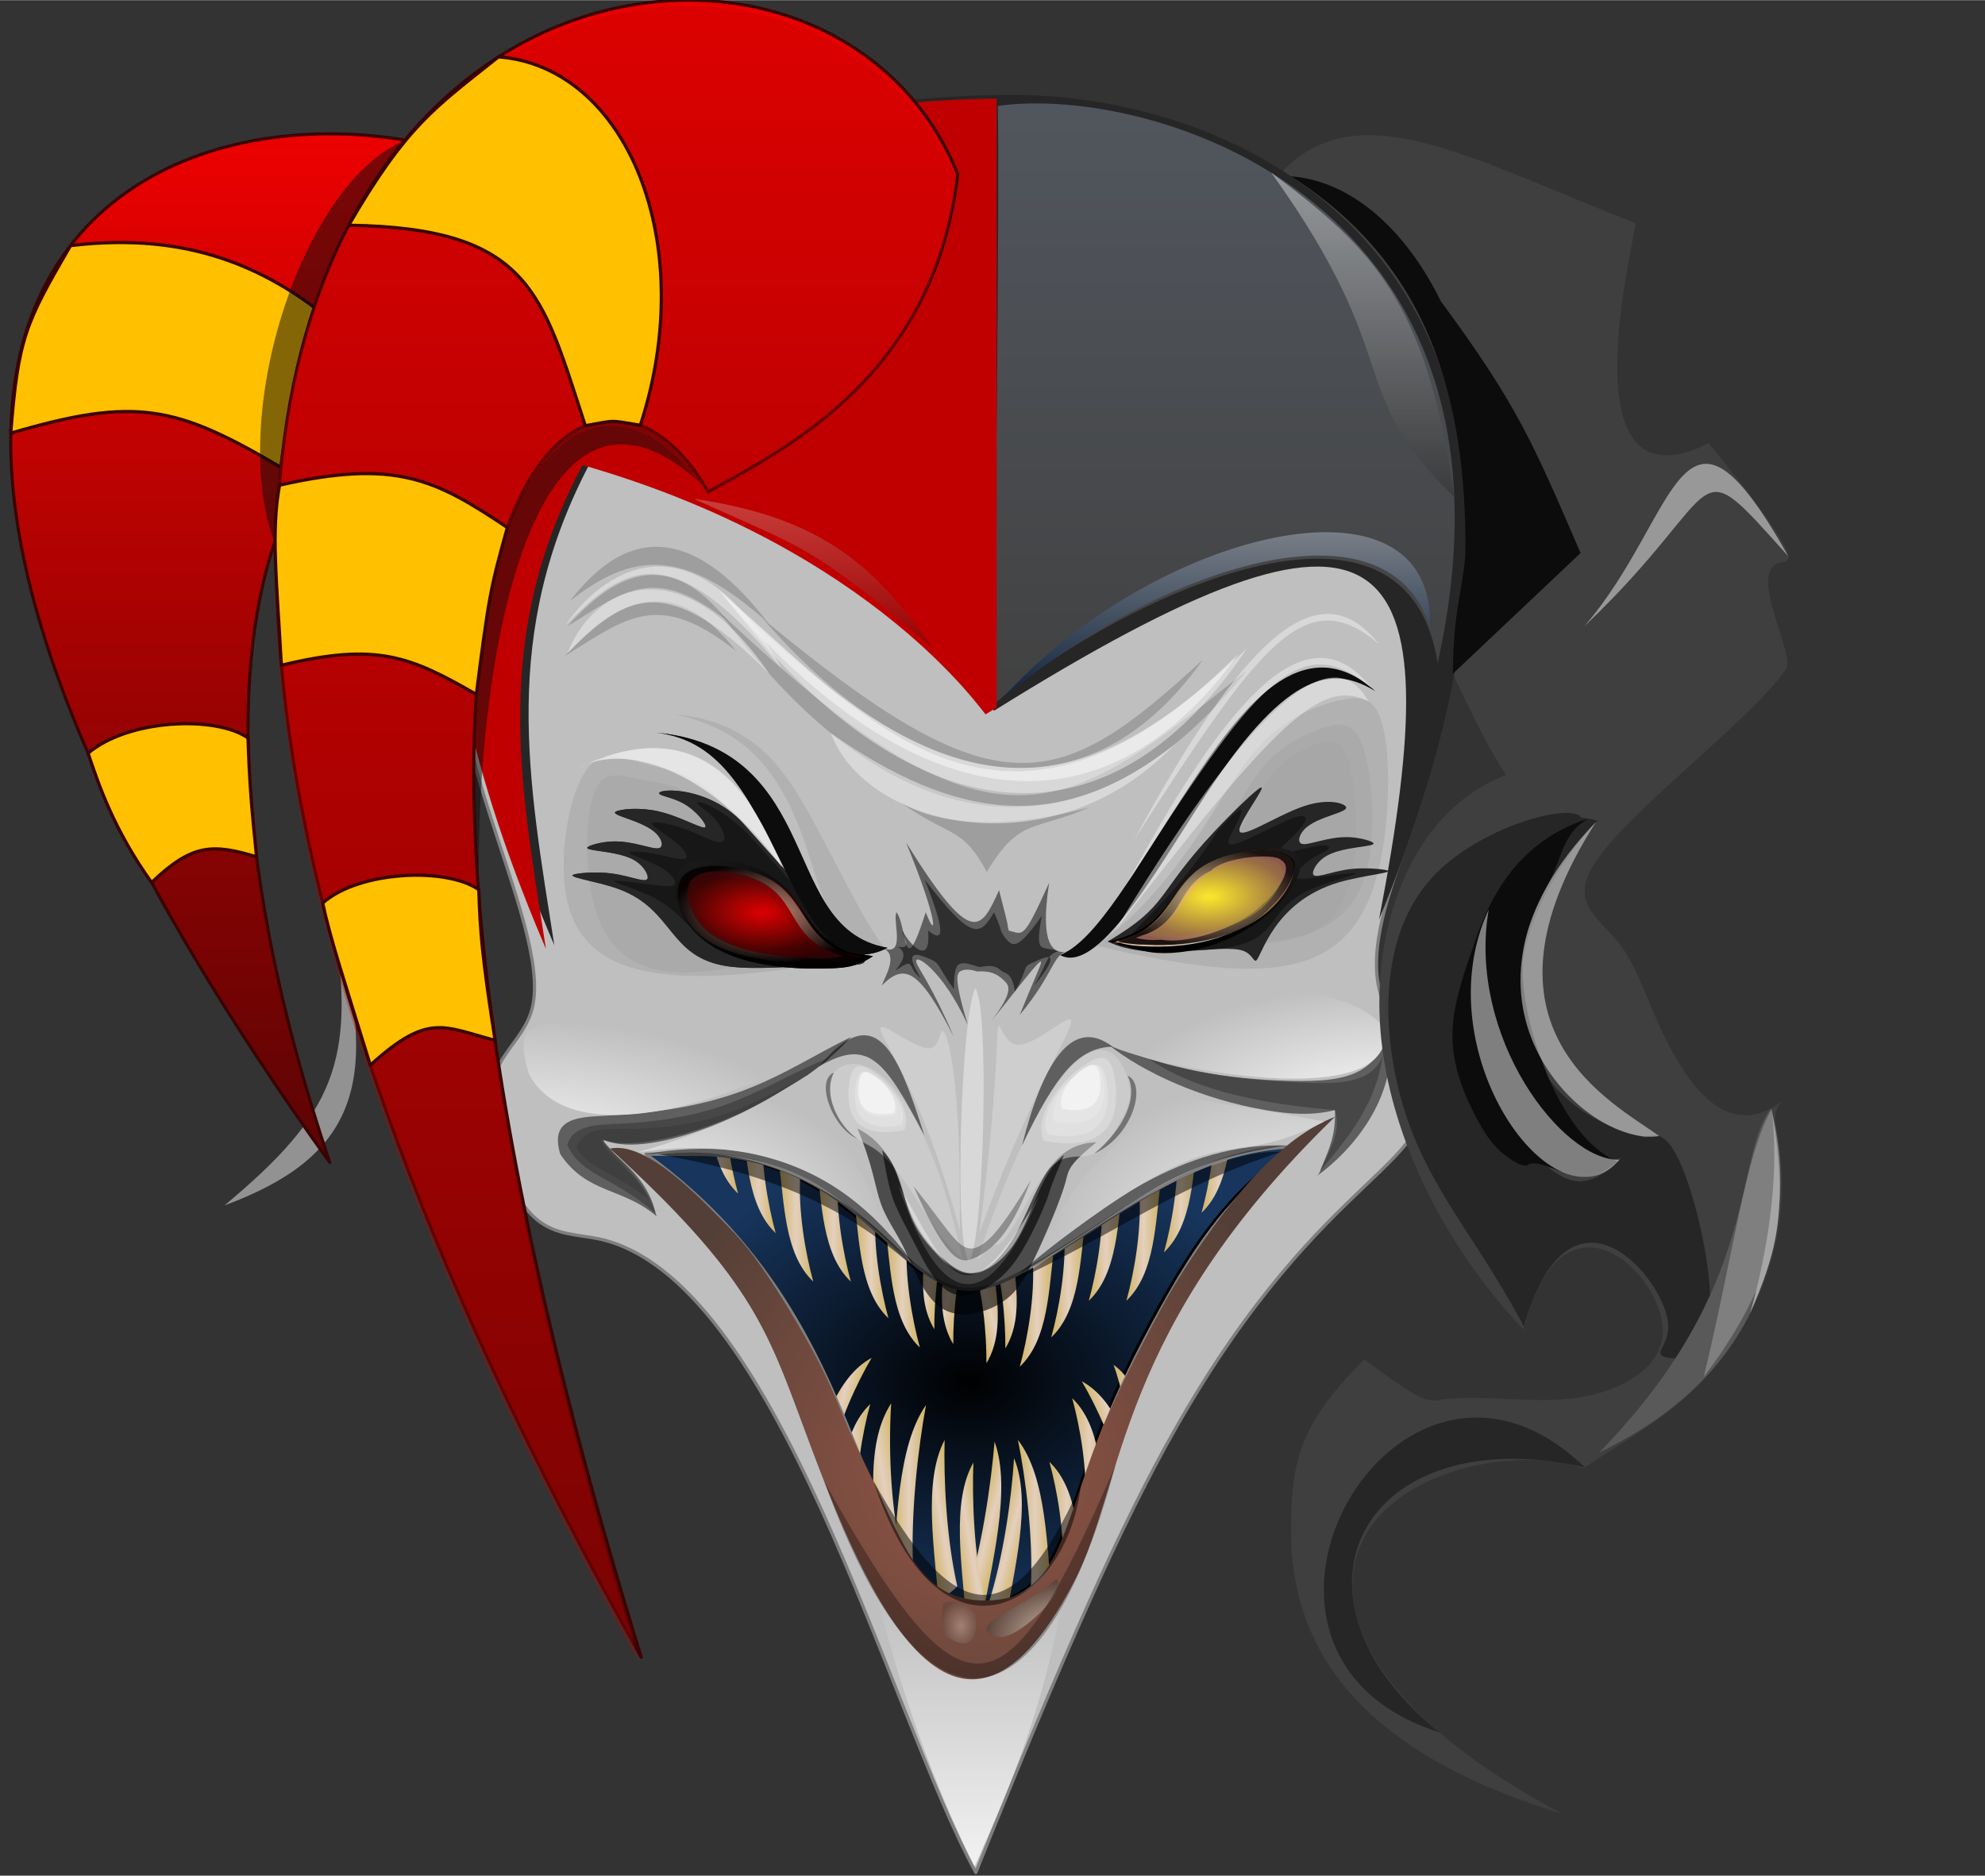 <?xml version="1.0" encoding="UTF-8" standalone="no"?>
<!DOCTYPE svg PUBLIC "-//W3C//DTD SVG 1.0//EN" "http://www.w3.org/TR/2001/REC-SVG-20010904/DTD/svg10.dtd">
<!-- Создано Microsoft Visio 11.0, Экспорт SVG, версия 1.0 jockers.svg Страница-1 -->
<svg xmlns="http://www.w3.org/2000/svg" xmlns:xlink="http://www.w3.org/1999/xlink" xmlns:ev="http://www.w3.org/2001/xml-events"
		xmlns:v="http://schemas.microsoft.com/visio/2003/SVGExtensions/" width="2.132in" height="2.015in"
		viewBox="0 0 153.511 145.057" xml:space="preserve" color-interpolation-filters="sRGB" class="st48">
	<rect x="0" y="0" width="153.511" height="145.057" fill="#333333" stroke="none"/>
	<v:documentProperties v:langID="1049" v:metric="true" v:viewMarkup="false"/>

	<style type="text/css">
	<![CDATA[
		.st1 {fill:url(#grad40-4);stroke:#000000;stroke-linecap:round;stroke-linejoin:round;stroke-width:0.24}
		.st2 {fill:url(#grad26-8);stroke:none;stroke-linecap:round;stroke-linejoin:round;stroke-width:0.24}
		.st3 {fill:#bfbfbf;stroke:#7f7f7f;stroke-linecap:round;stroke-linejoin:round;stroke-width:0.25}
		.st4 {fill:url(#grad30-98);stroke:none;stroke-linecap:round;stroke-linejoin:round;stroke-width:0.24}
		.st5 {fill:#a5a5a5;fill-opacity:0.5;stroke:none;stroke-linecap:round;stroke-linejoin:round;stroke-width:0.24}
		.st6 {fill:#000000;fill-opacity:0.5;stroke:none;stroke-linecap:round;stroke-linejoin:round;stroke-width:0.24}
		.st7 {fill:#262626;stroke:none;stroke-linecap:round;stroke-linejoin:round;stroke-width:0.24}
		.st8 {fill:#000000;fill-opacity:0.4;stroke:none;stroke-linecap:round;stroke-linejoin:round;stroke-width:0.24}
		.st9 {fill:url(#grad37-120);stroke:none;stroke-linecap:round;stroke-linejoin:round;stroke-width:0.24}
		.st10 {fill:url(#grad40-124);stroke:none;stroke-linecap:round;stroke-linejoin:round;stroke-width:0.24}
		.st11 {fill:#0c0c0c;stroke:none;stroke-linecap:round;stroke-linejoin:round;stroke-width:0.24}
		.st12 {fill:#3f3f3f;fill-opacity:0.75;stroke:none;stroke-linecap:round;stroke-linejoin:round;stroke-width:0.24}
		.st13 {fill:url(#grad40-138);stroke:none;stroke-linecap:round;stroke-linejoin:round;stroke-width:0.24}
		.st14 {fill:url(#grad37-120);stroke:none;stroke-linecap:round;stroke-linejoin:round;stroke-width:0.25}
		.st15 {fill:url(#grad40-124);stroke:none;stroke-linecap:round;stroke-linejoin:round;stroke-width:0.25}
		.st16 {fill:url(#grad40-152);stroke:none;stroke-linecap:round;stroke-linejoin:round;stroke-width:0.25}
		.st17 {fill:#000000;fill-opacity:0.6;stroke:none;stroke-linecap:round;stroke-linejoin:round;stroke-width:0.24}
		.st18 {fill:#7f7f7f;fill-opacity:0.5;stroke:none;stroke-linecap:round;stroke-linejoin:round;stroke-width:0.24}
		.st19 {fill:#d8d8d8;stroke:none;stroke-linecap:round;stroke-linejoin:round;stroke-width:0.24}
		.st20 {fill:#d8d8d8;fill-opacity:0.5;stroke:none;stroke-linecap:round;stroke-linejoin:round;stroke-width:0.24}
		.st21 {fill:#f2f2f2;fill-opacity:0.5;stroke:none;stroke-linecap:round;stroke-linejoin:round;stroke-width:0.24}
		.st22 {fill:#3f3f3f;fill-opacity:0.95;stroke:none;stroke-linecap:round;stroke-linejoin:round;stroke-width:0.24}
		.st23 {fill:#f2f2f2;fill-opacity:0.3;stroke:none;stroke-linecap:round;stroke-linejoin:round;stroke-width:0.24}
		.st24 {fill:#f2f2f2;fill-opacity:0.7;stroke:none;stroke-linecap:round;stroke-linejoin:round;stroke-width:0.24}
		.st25 {fill:url(#grad39-192);stroke:none;stroke-linecap:round;stroke-linejoin:round;stroke-width:0.24}
		.st26 {fill:url(#grad39-199);stroke:none;stroke-linecap:round;stroke-linejoin:round;stroke-width:0.24}
		.st27 {fill:url(#grad40-203);stroke:none;stroke-linecap:round;stroke-linejoin:round;stroke-width:0.24}
		.st28 {fill:url(#grad40-214);stroke:none;stroke-linecap:round;stroke-linejoin:round;stroke-width:0.25}
		.st29 {fill:#000000;fill-opacity:0.3;stroke:none;stroke-linecap:round;stroke-linejoin:round;stroke-width:0.24}
		.st30 {fill:url(#grad40-251);stroke:none;stroke-linecap:round;stroke-linejoin:round;stroke-width:0.24}
		.st31 {fill:#f2f2f2;stroke:none;stroke-linecap:round;stroke-linejoin:round;stroke-width:0.24}
		.st32 {fill:url(#grad38-278);stroke:none;stroke-linecap:round;stroke-linejoin:round;stroke-width:0.24}
		.st33 {fill:#3f3f3f;stroke:none;stroke-linecap:round;stroke-linejoin:round;stroke-width:0.24}
		.st34 {fill:url(#grad28-291);stroke:none;stroke-linecap:round;stroke-linejoin:round;stroke-width:0.24}
		.st35 {fill:url(#grad28-295);stroke:none;stroke-linecap:round;stroke-linejoin:round;stroke-width:0.24}
		.st36 {fill:url(#grad28-299);stroke:none;stroke-linecap:round;stroke-linejoin:round;stroke-width:0.24}
		.st37 {fill:#595959;stroke:none;stroke-linecap:round;stroke-linejoin:round;stroke-width:0.24}
		.st38 {fill:#7f7f7f;stroke:none;stroke-linecap:round;stroke-linejoin:round;stroke-width:0.24}
		.st39 {fill:#a5a5a5;stroke:none;stroke-linecap:round;stroke-linejoin:round;stroke-width:0.24}
		.st40 {fill:#c00000;stroke:none;stroke-linecap:round;stroke-linejoin:round;stroke-width:0.24}
		.st41 {fill:url(#grad30-331);stroke:none;stroke-linecap:round;stroke-linejoin:round;stroke-width:0.24}
		.st42 {fill:url(#grad28-335);stroke:none;stroke-linecap:round;stroke-linejoin:round;stroke-width:0.24}
		.st43 {fill:url(#grad28-342);stroke:#3a0303;stroke-linecap:round;stroke-linejoin:round;stroke-width:0.24}
		.st44 {fill:#ffc000;stroke:#3a0303;stroke-linecap:round;stroke-linejoin:round;stroke-width:0.25}
		.st45 {fill:#0c0c0c;fill-opacity:0.5;stroke:none;stroke-linecap:round;stroke-linejoin:round;stroke-width:0.24}
		.st46 {fill:#c00000;fill-opacity:0.3;stroke:none;stroke-linecap:round;stroke-linejoin:round;stroke-width:0.24}
		.st47 {fill:url(#grad40-372);stroke:none;stroke-linecap:round;stroke-linejoin:round;stroke-width:0.24}
		.st48 {fill:none;fill-rule:evenodd;font-size:12;overflow:visible;stroke-linecap:square;stroke-miterlimit:3}
	]]>
	</style>

	<defs id="Patterns_And_Gradients">
		<radialGradient id="grad40-4" v:fillPattern="40" v:foreground="#000000" v:background="#17355d" cx="0.5" cy="0.5" r="0.5">
			<stop offset="0" style="stop-color:#000000;stop-opacity:1"/>
			<stop offset="1" style="stop-color:#17355d;stop-opacity:1"/>
		</radialGradient>
		<linearGradient id="grad26-8" v:fillPattern="26" v:foreground="#e4d0be" v:background="#d1b361" x1="0" y1="0" x2="1" y2="0">
			<stop offset="0" style="stop-color:#d1b361;stop-opacity:1"/>
			<stop offset="0.5" style="stop-color:#e4d0be;stop-opacity:1"/>
			<stop offset="1" style="stop-color:#d1b361;stop-opacity:1"/>
		</linearGradient>
		<linearGradient id="grad30-98" v:fillPattern="30" v:foreground="#f2f2f2" v:background="#bfbfbf" x1="0" y1="1" x2="0" y2="0">
			<stop offset="0" style="stop-color:#f2f2f2;stop-opacity:1"/>
			<stop offset="1" style="stop-color:#bfbfbf;stop-opacity:1"/>
		</linearGradient>
		<radialGradient id="grad37-120" v:fillPattern="37" v:foreground="#1e1e1e" v:background="#000000" cx="1" cy="0" r="1">
			<stop offset="0" style="stop-color:#1e1e1e;stop-opacity:1"/>
			<stop offset="1" style="stop-color:#000000;stop-opacity:1"/>
		</radialGradient>
		<radialGradient id="grad40-124" v:fillPattern="40" v:foreground="#f2f2f2" v:background="#ccbaa4" cx="0.5" cy="0.5" r="0.5">
			<stop offset="0" style="stop-color:#f2f2f2;stop-opacity:1"/>
			<stop offset="1" style="stop-color:#ccbaa4;stop-opacity:1"/>
		</radialGradient>
		<radialGradient id="grad40-138" v:fillPattern="40" v:foreground="#fdd346" v:foregroundOpacity="0.9" v:background="#864f48"
				v:backgroundOpacity="0.9" cx="0.5" cy="0.5" r="0.5">
			<stop offset="0" style="stop-color:#fdd346;stop-opacity:0.9"/>
			<stop offset="1" style="stop-color:#864f48;stop-opacity:0.9"/>
		</radialGradient>
		<radialGradient id="grad40-152" v:fillPattern="40" v:foreground="#955646" v:background="#533f37" cx="0.5" cy="0.5" r="0.5">
			<stop offset="0" style="stop-color:#955646;stop-opacity:1"/>
			<stop offset="1" style="stop-color:#533f37;stop-opacity:1"/>
		</radialGradient>
		<radialGradient id="grad39-192" v:fillPattern="39" v:foreground="#ffffff" v:background="#bfbfbf" cx="1" cy="1" r="1">
			<stop offset="0" style="stop-color:#ffffff;stop-opacity:1"/>
			<stop offset="1" style="stop-color:#bfbfbf;stop-opacity:1"/>
		</radialGradient>
		<radialGradient id="grad39-199" v:fillPattern="39" v:foreground="#e4d0be" v:background="#583f37" cx="1" cy="1" r="1">
			<stop offset="0" style="stop-color:#e4d0be;stop-opacity:1"/>
			<stop offset="1" style="stop-color:#583f37;stop-opacity:1"/>
		</radialGradient>
		<radialGradient id="grad40-203" v:fillPattern="40" v:foreground="#e4d0be" v:foregroundOpacity="0.4" v:background="#533f37"
				v:backgroundOpacity="0.4" cx="0.5" cy="0.5" r="0.5">
			<stop offset="0" style="stop-color:#e4d0be;stop-opacity:0.4"/>
			<stop offset="1" style="stop-color:#533f37;stop-opacity:0.4"/>
		</radialGradient>
		<radialGradient id="grad40-214" v:fillPattern="40" v:foreground="#c5ad94" v:foregroundOpacity="0.8" v:background="#000000"
				v:backgroundOpacity="0.8" cx="0.5" cy="0.5" r="0.5">
			<stop offset="0" style="stop-color:#c5ad94;stop-opacity:0.8"/>
			<stop offset="1" style="stop-color:#000000;stop-opacity:0.8"/>
		</radialGradient>
		<radialGradient id="grad40-251" v:fillPattern="40" v:foreground="#ffff00" v:foregroundOpacity="0.5" v:background="#94703a"
				v:backgroundOpacity="0.5" cx="0.5" cy="0.5" r="0.5">
			<stop offset="0" style="stop-color:#ffff00;stop-opacity:0.5"/>
			<stop offset="1" style="stop-color:#94703a;stop-opacity:0.5"/>
		</radialGradient>
		<radialGradient id="grad38-278" v:fillPattern="38" v:foreground="#ffffff" v:background="#bfbfbf" cx="0" cy="1" r="1">
			<stop offset="0" style="stop-color:#ffffff;stop-opacity:1"/>
			<stop offset="1" style="stop-color:#bfbfbf;stop-opacity:1"/>
		</radialGradient>
		<linearGradient id="grad28-291" v:fillPattern="28" v:foreground="#b7c9e3" v:foregroundOpacity="0.3" v:background="#7f7f7f"
				v:backgroundOpacity="0.3" x1="0" y1="0" x2="0" y2="1">
			<stop offset="0" style="stop-color:#b7c9e3;stop-opacity:0.3"/>
			<stop offset="1" style="stop-color:#7f7f7f;stop-opacity:0.3"/>
		</linearGradient>
		<linearGradient id="grad28-295" v:fillPattern="28" v:foreground="#a5a5a5" v:background="#0f233e" x1="0" y1="0" x2="0"
				y2="1">
			<stop offset="0" style="stop-color:#a5a5a5;stop-opacity:1"/>
			<stop offset="1" style="stop-color:#0f233e;stop-opacity:1"/>
		</linearGradient>
		<linearGradient id="grad28-299" v:fillPattern="28" v:foreground="#ffffff" v:foregroundOpacity="0.4" v:background="#262626"
				v:backgroundOpacity="0.4" x1="0" y1="0" x2="0" y2="1">
			<stop offset="0" style="stop-color:#ffffff;stop-opacity:0.4"/>
			<stop offset="1" style="stop-color:#262626;stop-opacity:0.4"/>
		</linearGradient>
		<linearGradient id="grad30-331" v:fillPattern="30" v:foreground="#e3e3e3" v:foregroundOpacity="0.5" v:background="#262626"
				v:backgroundOpacity="0.5" x1="0" y1="1" x2="0" y2="0">
			<stop offset="0" style="stop-color:#e3e3e3;stop-opacity:0.5"/>
			<stop offset="1" style="stop-color:#262626;stop-opacity:0.5"/>
		</linearGradient>
		<linearGradient id="grad28-335" v:fillPattern="28" v:foreground="#d59b95" v:foregroundOpacity="0.4" v:background="#5b0404"
				v:backgroundOpacity="0.4" x1="0" y1="0" x2="0" y2="1">
			<stop offset="0" style="stop-color:#d59b95;stop-opacity:0.4"/>
			<stop offset="1" style="stop-color:#5b0404;stop-opacity:0.4"/>
		</linearGradient>
		<linearGradient id="grad28-342" v:fillPattern="28" v:foreground="#ff0000" v:background="#5b0404" x1="0" y1="0" x2="0"
				y2="1">
			<stop offset="0" style="stop-color:#ff0000;stop-opacity:1"/>
			<stop offset="1" style="stop-color:#5b0404;stop-opacity:1"/>
		</linearGradient>
		<radialGradient id="grad40-372" v:fillPattern="40" v:foreground="#ff0000" v:foregroundOpacity="0.5" v:background="#3a0303"
				v:backgroundOpacity="0.5" cx="0.5" cy="0.5" r="0.5">
			<stop offset="0" style="stop-color:#ff0000;stop-opacity:0.5"/>
			<stop offset="1" style="stop-color:#3a0303;stop-opacity:0.5"/>
		</radialGradient>
	</defs>
	<g v:mID="0" v:index="1" v:groupContext="foregroundPage">
		<title>Страница-1</title>
		<v:pageProperties v:drawingScale="0.0393701" v:pageScale="0.0393701" v:drawingUnits="24" v:shadowOffsetX="8.50394"
				v:shadowOffsetY="-8.50394"/>
		<g id="shape3-1" v:mID="3" v:groupContext="shape" transform="translate(49.695,-20.964)">
			<title>Лист.3</title>
			<path d="M50.46 109.64 C45.35 113.05 42.55 117.36 39.98 121.96 C37.96 125.58 36.09 129.39 34.67 133.43 C33.45 136.93
						 32.56 140.61 30.75 142.78 C28.22 145.82 23.88 145.91 20.94 142.48 C17.64 138.62 16.11 130.33 11.11 122.18
						 C8.56 118.02 5.1 113.9 0 110.21 C2.62 110.25 3.16 110.24 3.69 110.23 C9.08 110.22 13.05 112.03 17.03 115.46
						 C19.43 117.53 21.84 120.19 24.26 120.61 C25.95 120.9 27.64 120.11 29.28 119.22 C36.34 115.37 42.24 109.7
						 50.46 109.64 Z" class="st1"/>
		</g>
		<g id="shape5-5" v:mID="5" v:groupContext="shape" transform="translate(78.865,-39.368)">
			<title>Лист.5</title>
			<path d="M1 136.78 C1.19 139.58 0.6 142.88 0 145.06 C2.25 142.92 2.23 138.99 2.67 135.76 C2.26 136.43 1.54 136.42 1 136.78
						 Z" class="st2"/>
		</g>
		<g id="shape6-9" v:mID="6" v:groupContext="shape" transform="translate(81.298,-41.636)">
			<title>Лист.6</title>
			<path d="M1 136.78 C1.19 139.58 0.6 142.88 0 145.06 C2.25 142.92 2.23 138.99 2.67 135.76 C2.26 136.43 1.54 136.42 1 136.78
						 Z" class="st2"/>
		</g>
		<g id="shape7-12" v:mID="7" v:groupContext="shape" transform="translate(84.204,-44.471)">
			<title>Лист.7</title>
			<path d="M1 136.78 C1.19 139.58 0.6 142.88 0 145.06 C2.25 142.92 2.23 138.99 2.67 135.76 C2.26 136.43 1.54 136.42 1 136.78
						 Z" class="st2"/>
		</g>
		<g id="shape8-15" v:mID="8" v:groupContext="shape" transform="translate(87.111,-44.471)">
			<title>Лист.8</title>
			<path d="M1 136.78 C1.19 139.58 0.6 142.88 0 145.06 C2.25 142.92 2.23 138.99 2.67 135.76 C2.26 136.43 1.54 136.42 1 136.78
						 Z" class="st2"/>
		</g>
		<g id="shape9-18" v:mID="9" v:groupContext="shape" transform="translate(90.017,-48.217)">
			<title>Лист.9</title>
			<path d="M1 136.78 C1.19 139.58 0.6 142.88 0 145.06 C2.25 142.92 2.23 138.99 2.67 135.76 C2.26 136.43 1.54 136.42 1 136.78
						 Z" class="st2"/>
		</g>
		<g id="shape10-21" v:mID="10" v:groupContext="shape" transform="translate(92.924,-51.274)">
			<title>Лист.10</title>
			<path d="M1 136.78 C1.19 139.58 0.6 142.88 0 145.06 C2.25 142.92 2.23 138.99 2.67 135.76 C2.26 136.43 1.54 136.42 1 136.78
						 Z" class="st2"/>
		</g>
		<g id="shape11-24" v:mID="11" v:groupContext="shape" transform="translate(40.205,-35.843) rotate(-15)">
			<title>Лист.11</title>
			<path d="M1 136.78 C1.19 139.58 0.6 142.88 0 145.06 C2.25 142.92 2.23 138.99 2.67 135.76 C2.26 136.43 1.54 136.42 1 136.78
						 Z" class="st2"/>
		</g>
		<g id="shape12-27" v:mID="12" v:groupContext="shape" transform="translate(38.741,-34.694) rotate(-15)">
			<title>Лист.12</title>
			<path d="M1 136.78 C1.19 139.58 0.6 142.88 0 145.06 C2.25 142.92 2.23 138.99 2.67 135.76 C2.26 136.43 1.54 136.42 1 136.78
						 Z" class="st2"/>
		</g>
		<g id="shape13-30" v:mID="13" v:groupContext="shape" transform="translate(71.141,-40.847) scale(-1,1)">
			<title>Лист.13</title>
			<path d="M1 136.78 C1.19 139.58 0.6 142.88 0 145.06 C2.25 142.92 2.23 138.99 2.67 135.76 C2.26 136.43 1.54 136.42 1 136.78
						 Z" class="st2"/>
		</g>
		<g id="shape14-33" v:mID="14" v:groupContext="shape" transform="translate(68.709,-43.115) scale(-1,1)">
			<title>Лист.14</title>
			<path d="M1 136.78 C1.19 139.58 0.6 142.88 0 145.06 C2.25 142.92 2.23 138.99 2.67 135.76 C2.26 136.43 1.54 136.42 1 136.78
						 Z" class="st2"/>
		</g>
		<g id="shape15-36" v:mID="15" v:groupContext="shape" transform="translate(65.802,-45.949) scale(-1,1)">
			<title>Лист.15</title>
			<path d="M1 136.78 C1.19 139.58 0.6 142.88 0 145.06 C2.25 142.92 2.23 138.99 2.67 135.76 C2.26 136.43 1.54 136.42 1 136.78
						 Z" class="st2"/>
		</g>
		<g id="shape16-39" v:mID="16" v:groupContext="shape" transform="translate(62.895,-45.949) scale(-1,1)">
			<title>Лист.16</title>
			<path d="M1 136.78 C1.19 139.58 0.6 142.88 0 145.06 C2.25 142.92 2.23 138.99 2.67 135.76 C2.26 136.43 1.54 136.42 1 136.78
						 Z" class="st2"/>
		</g>
		<g id="shape17-42" v:mID="17" v:groupContext="shape" transform="translate(59.989,-49.696) scale(-1,1)">
			<title>Лист.17</title>
			<path d="M1 136.78 C1.19 139.58 0.6 142.88 0 145.06 C2.25 142.92 2.23 138.99 2.67 135.76 C2.26 136.43 1.54 136.42 1 136.78
						 Z" class="st2"/>
		</g>
		<g id="shape18-45" v:mID="18" v:groupContext="shape" transform="translate(57.082,-52.752) scale(-1,1)">
			<title>Лист.18</title>
			<path d="M1 136.78 C1.19 139.58 0.6 142.88 0 145.06 C2.25 142.92 2.23 138.99 2.67 135.76 C2.26 136.43 1.54 136.42 1 136.78
						 Z" class="st2"/>
		</g>
		<g id="shape19-48" v:mID="19" v:groupContext="shape" transform="translate(109.802,-37.322) rotate(15) scale(-1,1)">
			<title>Лист.19</title>
			<path d="M1 136.78 C1.19 139.58 0.6 142.88 0 145.06 C2.25 142.92 2.23 138.99 2.67 135.76 C2.26 136.43 1.54 136.42 1 136.78
						 Z" class="st2"/>
		</g>
		<g id="shape20-51" v:mID="20" v:groupContext="shape" transform="translate(111.266,-36.173) rotate(15) scale(-1,1)">
			<title>Лист.20</title>
			<path d="M1 136.78 C1.19 139.58 0.6 142.88 0 145.06 C2.25 142.92 2.23 138.99 2.67 135.76 C2.26 136.43 1.54 136.42 1 136.78
						 Z" class="st2"/>
		</g>
		<g id="shape22-54" v:mID="22" v:groupContext="shape" transform="translate(78.722,256.415) scale(1,-1)">
			<title>Лист.22</title>
			<path d="M1 133.69 C1.19 137.54 0.6 142.07 0 145.06 C2.25 142.12 2.23 136.73 2.67 132.3 C2.26 133.22 1.54 133.21 1 133.69
						 Z" class="st2"/>
		</g>
		<g id="shape23-57" v:mID="23" v:groupContext="shape" transform="translate(81.155,258.116) scale(1,-1)">
			<title>Лист.23</title>
			<path d="M1 136.78 C1.19 139.58 0.6 142.88 0 145.06 C2.25 142.92 2.23 138.99 2.67 135.76 C2.26 136.43 1.54 136.42 1 136.78
						 Z" class="st2"/>
		</g>
		<g id="shape24-60" v:mID="24" v:groupContext="shape" transform="translate(82.916,253.186) scale(1,-1)">
			<title>Лист.24</title>
			<path d="M1 136.78 C1.19 139.58 0.6 142.88 0 145.06 C2.25 142.92 2.23 138.99 2.67 135.76 C2.26 136.43 1.54 136.42 1 136.78
						 Z" class="st2"/>
		</g>
		<g id="shape25-63" v:mID="25" v:groupContext="shape" transform="translate(121.204,246.937) rotate(-15) scale(1,-1)">
			<title>Лист.25</title>
			<path d="M1 136.78 C1.19 139.58 0.6 142.88 0 145.06 C2.25 142.92 2.23 138.99 2.67 135.76 C2.26 136.43 1.54 136.42 1 136.78
						 Z" class="st2"/>
		</g>
		<g id="shape26-66" v:mID="26" v:groupContext="shape" transform="translate(86.117,250.604) scale(1,-1)">
			<title>Лист.26</title>
			<path d="M1 138.74 C1.19 140.88 0.6 143.4 0 145.06 C2.25 143.42 2.23 140.43 2.67 137.97 C2.26 138.48 1.54 138.47 1 138.74
						 Z" class="st2"/>
		</g>
		<g id="shape27-69" v:mID="27" v:groupContext="shape" transform="translate(40.879,252.89) rotate(15) scale(1,-1)">
			<title>Лист.27</title>
			<path d="M1 133.65 C1.19 137.51 0.6 142.06 0 145.06 C2.25 142.11 2.23 136.7 2.67 132.25 C2.26 133.18 1.54 133.16 1 133.65
						 Z" class="st2"/>
		</g>
		<g id="shape28-72" v:mID="28" v:groupContext="shape" transform="translate(39.372,251.6) rotate(15) scale(1,-1)">
			<title>Лист.28</title>
			<path d="M1 132.48 C1.19 136.74 0.6 141.75 0 145.06 C2.25 141.81 2.23 135.84 2.67 130.94 C2.26 131.96 1.54 131.94 1 132.48
						 Z" class="st2"/>
		</g>
		<g id="shape29-75" v:mID="29" v:groupContext="shape" transform="translate(98.242,254.211) rotate(170)">
			<title>Лист.29</title>
			<path d="M1 133.75 C1.19 137.58 0.6 142.09 0 145.06 C2.25 142.13 2.23 136.78 2.67 132.37 C2.26 133.28 1.54 133.27 1 133.75
						 Z" class="st2"/>
		</g>
		<g id="shape30-78" v:mID="30" v:groupContext="shape" transform="translate(100.468,255.961) rotate(170)">
			<title>Лист.30</title>
			<path d="M1 134.49 C1.19 138.07 0.6 142.28 0 145.06 C2.25 142.33 2.23 137.32 2.67 133.2 C2.26 134.05 1.54 134.04 1 134.49
						 Z" class="st2"/>
		</g>
		<g id="shape31-81" v:mID="31" v:groupContext="shape" transform="translate(71.613,253.716) rotate(180)">
			<title>Лист.31</title>
			<path d="M1 132.55 C1.19 136.78 0.6 141.77 0 145.06 C2.25 141.82 2.23 135.9 2.67 131.02 C2.26 132.03 1.54 132.02 1 132.55
						 Z" class="st2"/>
		</g>
		<g id="shape32-84" v:mID="32" v:groupContext="shape" transform="translate(94.111,251.377) rotate(170)">
			<title>Лист.32</title>
			<path d="M1.22 133.69 C1.44 137.54 0.73 142.07 0 145.06 C2.73 142.12 2.71 136.73 3.24 132.3 C2.73 133.22 1.87 133.21
						 1.22 133.69 Z" class="st2"/>
		</g>
		<g id="shape33-87" v:mID="33" v:groupContext="shape" transform="translate(67.302,253.642) rotate(180)">
			<title>Лист.33</title>
			<path d="M1 136.78 C1.19 139.58 0.6 142.88 0 145.06 C2.25 142.92 2.23 138.99 2.67 135.76 C2.26 136.43 1.54 136.42 1 136.78
						 Z" class="st2"/>
		</g>
		<g id="shape34-90" v:mID="34" v:groupContext="shape" transform="translate(29.864,245.125) rotate(-165)">
			<title>Лист.34</title>
			<path d="M1 136.78 C1.19 139.58 0.6 142.88 0 145.06 C2.25 142.92 2.23 138.99 2.67 135.76 C2.26 136.43 1.54 136.42 1 136.78
						 Z" class="st2"/>
		</g>
		<g id="shape35-93" v:mID="35" v:groupContext="shape" transform="translate(35.436,-0.25)">
			<title>Лист.35</title>
			<path d="M64.97 88.93 C59.87 92.33 57.07 96.64 54.5 101.25 C52.48 104.87 50.6 108.67 49.19 112.72 C47.96 116.22 47.08
						 119.89 45.27 122.07 C42.74 125.1 38.4 125.2 35.46 121.76 C32.16 117.91 30.63 109.61 25.63 101.47 C23.08
						 97.31 19.62 93.18 14.52 89.5 C17.14 89.54 17.68 89.52 18.2 89.52 C23.59 89.51 27.56 91.31 31.55 94.74 C33.95
						 96.81 36.35 99.47 38.78 99.9 C40.46 100.19 42.16 99.4 43.79 98.5 C50.85 94.65 56.75 88.99 64.97 88.93 ZM2.61
						 86.1 C4.31 96.3 7.72 95.39 10.86 96.05 C24.69 98.99 33.22 132.58 40.03 145.06 C46.83 128.05 51.3 118.1 55.44
						 110.79 C67.19 90.07 76.31 90.63 74.61 83.26 C72.91 78.73 69.15 78.31 72.12 68.95 C73.25 65.4 75.34 60.55
						 76.04 54.94 C77.36 44.36 73.72 31.04 68.9 23.3 C62.47 12.95 53.91 12.57 43.8 12.5 C34.98 12.44 24.97 12.61
						 17.27 16.47 C6.7 21.76 0.47 33.97 0.91 46.41 C-3.06 55.48 7.35 71.59 5.73 78.18 C5.03 81.06 2.04 82.13 2.61
						 86.1 Z" class="st3"/>
		</g>
		<g id="shape36-95" v:mID="36" v:groupContext="shape" transform="translate(67.856,-0.706)">
			<title>Лист.36</title>
			<path d="M0 124.17 C4.74 129.77 11.01 129.64 14.25 124.76 C12.7 133.06 10.52 138.31 7.52 145.06 C5.32 140.76 2.12 133
						 0 124.17 Z" class="st4"/>
		</g>
		<g id="shape37-99" v:mID="37" v:groupContext="shape" transform="translate(87.995,-72.197) rotate(-0.148)">
			<title>Лист.37</title>
			<path d="M0 144.45 C0.44 144.04 0.62 143.89 0.8 143.73 C2.89 141.93 4.77 139.24 6.22 136.66 C7.64 134.15 8.65 131.75
						 10.8 130.14 C11.85 129.35 13.18 128.75 14.23 128.45 C15.31 128.15 16.09 128.16 16.66 129.07 C17.59 130.55
						 17.96 134.38 17.71 137.27 C17.04 144.93 11.99 146.03 0 144.45 Z" class="st5"/>
		</g>
		<g id="shape38-101" v:mID="38" v:groupContext="shape" transform="translate(68.324,-71.834) scale(-1,1)">
			<title>Лист.38</title>
			<path d="M0 145.06 C3.86 145.73 4.8 140.75 6.08 137 C8.11 131.06 11 128.2 16.1 127.07 C10.15 127.63 7.8 131.13 5.82 134.63
						 C3.64 138.5 1.93 142.37 0 145.06 Z" class="st5"/>
		</g>
		<g id="shape39-103" v:mID="39" v:groupContext="shape" transform="translate(37.659,-69.238) rotate(-10.591) scale(-1,1)">
			<title>Лист.39</title>
			<path d="M0 144.35 C0.38 143.92 0.66 143.85 0.92 143.76 C3.97 142.71 4.67 139.16 5.7 136.34 C6.7 133.59 8 131.53 9.67
						 130.52 C10.49 130.03 11.39 129.79 12.32 129.4 C13.29 129.01 14.28 128.47 15.11 129.02 C16.46 129.93 17.37
						 133.75 17.48 136.71 C17.78 144.53 12.52 146.31 0 144.35 Z" class="st5"/>
		</g>
		<g id="shape40-105" v:mID="40" v:groupContext="shape" transform="translate(90.173,-72.086) rotate(-0.148)">
			<title>Лист.40</title>
			<path d="M0 144.49 C0.36 144.11 0.5 143.97 0.65 143.82 C2.33 142.15 3.85 139.63 5.02 137.23 C6.17 134.89 6.98 132.66
						 8.72 131.15 C9.56 130.42 10.64 129.86 11.48 129.58 C12.35 129.3 12.98 129.31 13.44 130.16 C14.19 131.53
						 14.5 135.1 14.29 137.8 C13.76 144.93 9.67 145.96 0 144.49 Z" class="st5"/>
		</g>
		<g id="shape41-107" v:mID="41" v:groupContext="shape" transform="translate(96.561,211.328) scale(1,-1)">
			<title>Лист.41</title>
			<path d="M0 144.17 C0 143.64 0 143.55 0 143.44 C0 142.13 0 137.72 0 134.21 C0 130.79 0 128.23 0 126.98 C0 126.36 0 126.06
						 0 125.58 C0 125.09 0 124.42 0 125.11 C0 126.24 0 130.99 0 134.67 C0 144.4 0 146.61 0 144.17 Z" class="st5"/>
		</g>
		<g id="shape42-109" v:mID="42" v:groupContext="shape" transform="translate(98.063,-70.532) rotate(5.275)">
			<title>Лист.42</title>
			<path d="M0 144.27 C0.53 143.74 0.75 143.55 0.96 143.35 C3.48 141.02 5.75 137.53 7.5 134.2 C9.21 130.95 10.42 127.85
						 13.01 125.77 C14.28 124.75 15.88 123.97 17.14 123.59 C18.44 123.19 19.38 123.21 20.07 124.39 C21.19 126.29
						 21.64 131.25 21.34 134.99 C20.53 144.89 14.44 146.32 0 144.27 Z" class="st5"/>
		</g>
		<g id="shape43-111" v:mID="43" v:groupContext="shape" transform="translate(68.093,-64.88)">
			<title>Лист.43</title>
			<path d="M9.17 133.72 C10.2 137.69 9.64 135.7 9.92 136.84 C11.06 137.12 11.01 137.64 13.04 133.15 C12.22 138.59 13.63
						 138.66 14.69 138.44 C13.33 138.42 13.61 139.95 10.77 143.36 C11.91 140.52 12.47 139.42 12.42 139.26 C12.34
						 138.97 10.36 141.65 8.5 143.92 C10.33 141.58 9.95 141.09 9.6 140.75 C9 140.15 8.5 139.95 7.45 140 C7.07
						 139.87 6.58 139.79 6.23 139.96 C5.88 140.12 5.67 140.52 6.75 144.13 C4.78 139.82 2.49 138.44 2.79 139.34
						 C2.96 139.85 3.97 141.09 5.67 145.06 C2.94 139.67 1.8 139.39 0.1 141.09 C0.36 140.38 1.52 138.54 0 138.14
						 C0.14 138.21 0.48 138.32 0.72 138.31 C1.77 138.27 0.94 135.95 1.24 135.42 C2.09 136.55 1.7 141.09 3.5 135.42
						 C4.35 137.69 4.54 136.27 1.98 130.03 C7.09 138.25 7.75 136.84 9.17 133.72 Z" class="st6"/>
		</g>
		<g id="shape44-113" v:mID="44" v:groupContext="shape" transform="translate(107.369,-70.785) scale(-1,1)">
			<title>Лист.44</title>
			<path d="M21.7 143.59 C16.87 140.72 18.06 139.99 13.45 135.08 C12.08 133.62 10.2 131.79 9.85 131.68 C9.42 131.55 11.36
						 134.08 11.51 134.88 C11.72 135.95 8.65 133.81 6.46 133.1 C4.7 132.53 3.52 132.87 3.3 133.14 C2.91 133.62
						 5.51 133.87 6.51 134.93 C6.91 135.36 7.05 135.93 6.68 136.04 C6.16 136.18 4.67 135.46 3.07 135.52 C2.2 135.55
						 1.3 135.81 1.16 135.97 C0.9 136.28 3.4 136.22 4.71 136.93 C5.44 137.32 5.8 137.96 5.83 138.27 C5.87 138.88
						 4.55 138.18 2.95 137.99 C1.91 137.87 0.75 137.96 0.27 138.05 C-0.87 138.25 1.84 138.42 3.88 139.03 C8.88
						 140.54 9.78 144.74 10.22 145.06 C10.41 145.2 10.52 144.58 11.2 144.32 C12.91 143.67 18.3 145.29 21.7 143.59
						 Z" class="st7"/>
		</g>
		<g id="shape45-115" v:mID="45" v:groupContext="shape" transform="translate(104.851,-71.543) scale(-1,1)">
			<title>Лист.45</title>
			<path d="M10.69 135.81 C8.38 133.27 8.55 133.99 9.5 135.78 C9.77 136.29 10.1 136.89 9.58 136.85 C8.88 136.79 6.6 135.54
						 5.36 135 C4.36 134.57 4.03 134.59 3.92 134.73 C3.72 134.97 4.2 135.59 5.25 136.59 C5.67 137 6.2 137.47 5.89
						 137.54 C5.47 137.63 3.48 136.96 2.63 136.91 C2.17 136.88 2.05 137.03 2.09 137.15 C2.18 137.39 2.87 137.54
						 3.65 138.11 C4.08 138.43 4.53 138.88 4.65 139.15 C4.9 139.68 3.83 139.49 2.47 139.31 C1.6 139.19 0.61 139.08
						 0.21 139.06 C-0.73 139.03 1.7 139.56 3.26 140.22 C7.1 141.82 5.71 144.12 9.88 144.81 C11.71 145.11 14.63
						 145.1 16.23 145 C20.25 144.73 15.92 143.87 10.69 135.81 Z" class="st8"/>
		</g>
		<g id="shape46-117" v:mID="46" v:groupContext="shape" transform="translate(85.668,-71.374)">
			<title>Лист.46</title>
			<path d="M0 144.18 C2.43 144.88 3.1 145.01 3.81 145.06 C6.75 145.25 10.61 143.95 13.06 141.47 C14.44 140.08 15.38 138.32
						 14.66 137.5 C13.81 136.55 10.66 136.9 8.67 137.7 C4.46 139.38 5.39 143.05 0 144.18 Z" class="st9"/>
		</g>
		<g id="shape47-121" v:mID="47" v:groupContext="shape" transform="translate(86.235,-71.861)">
			<title>Лист.47</title>
			<path d="M0 144.67 C0.87 144.96 1.8 145.04 2.71 145.06 C6.4 145.14 9.5 144.3 11.84 142.08 C13.16 140.83 14.24 139.14
						 13.62 138.32 C12.89 137.36 9.83 137.59 7.93 138.31 C3.92 139.83 5.1 143.53 0 144.67 Z" class="st10"/>
		</g>
		<g id="shape48-125" v:mID="48" v:groupContext="shape" transform="translate(81.983,-71.116)">
			<title>Лист.48</title>
			<path d="M0 144.97 C3.12 146.67 8.13 137.16 12.02 131.45 C18.19 122.4 21.54 122.86 24.38 124.56 C18.71 119.46 13.86 126.05
						 10.04 131.88 C5.81 138.33 2.83 143.84 0 144.97 Z" class="st11"/>
		</g>
		<g id="shape49-127" v:mID="49" v:groupContext="shape" transform="translate(85.668,-54.108)">
			<title>Лист.49</title>
			<path d="M0 134.85 C4.8 136.8 9.08 137.56 14.12 137.69 C16.2 137.74 18.42 137.68 19.84 136.69 C20.79 136.04 21.38 134.98
						 21.83 134.29 C22.32 138.99 18.98 143.04 16.16 145.06 C16.34 144.91 16.42 144.69 16.5 144.49 C17.13 142.88
						 17.63 142 17.57 139.95 C15.85 140.4 14.01 140.27 12.19 139.95 C7.44 139.14 2.87 137.15 0 134.85 Z"
					class="st12"/>
		</g>
		<g id="shape50-129" v:mID="50" v:groupContext="shape" transform="translate(57.543,-70.012) rotate(-3.427) scale(-1,1)">
			<title>Лист.50</title>
			<path d="M0 144.3 C0.48 143.84 0.83 143.76 1.16 143.66 C5.03 142.54 5.92 138.74 7.21 135.73 C8.48 132.78 10.13 130.58
						 12.24 129.5 C13.28 128.97 14.42 128.71 15.6 128.3 C16.82 127.88 18.08 127.3 19.13 127.89 C20.83 128.86 21.99
						 132.95 22.13 136.12 C22.51 144.49 15.85 146.39 0 144.3 Z" class="st5"/>
		</g>
		<g id="shape51-131" v:mID="51" v:groupContext="shape" transform="translate(44.347,-70.212)">
			<title>Лист.51</title>
			<path d="M13.13 133.87 C10.3 130.75 5.81 131.2 6.86 131.69 C7.18 131.83 7.98 131.98 8.71 132.42 C9.61 132.96 10.39 133.95
						 10.28 134.16 C10.13 134.46 8.33 133.33 6.55 132.94 C5.12 132.62 3.7 132.78 3.37 132.96 C2.77 133.27 5.51
						 133.64 6.52 134.71 C6.94 135.15 7.06 135.7 6.68 135.8 C6.15 135.94 4.67 135.22 3.07 135.28 C2.2 135.31 1.3
						 135.57 1.16 135.73 C0.89 136.04 3.4 135.98 4.71 136.69 C5.44 137.09 5.8 137.72 5.82 138.03 C5.86 138.64
						 4.54 137.95 2.94 137.75 C1.91 137.62 0.76 137.7 0.28 137.79 C-0.86 138.01 1.74 138.3 3.53 138.95 C7.92 140.54
						 7.36 144.28 12.04 144.94 C14.1 145.23 17.19 144.92 19.31 144.86 C24.65 144.69 23.9 146.06 13.13 133.87 Z"
					class="st7"/>
		</g>
		<g id="shape52-133" v:mID="52" v:groupContext="shape" transform="translate(47.592,-71.217)">
			<title>Лист.52</title>
			<path d="M10.67 136.06 C8.37 133.53 5.69 132.74 6.59 133.53 C6.85 133.76 7.44 134.13 7.86 134.63 C8.39 135.25 8.68 136.07
						 8.41 136.29 C8.05 136.58 6.67 135.75 5.34 135.28 C4.28 134.9 3.25 134.74 2.99 134.84 C2.53 135 4.46 135.92
						 5.26 136.82 C5.59 137.19 5.74 137.56 5.43 137.63 C5 137.74 3.72 137.3 2.53 137.14 C1.88 137.05 1.26 137.04
						 1.17 137.12 C1 137.28 2.78 137.77 3.79 138.41 C4.34 138.77 4.66 139.18 4.7 139.42 C4.79 139.91 3.78 139.74
						 2.48 139.57 C1.65 139.46 0.69 139.34 0.27 139.33 C-0.73 139.28 1.26 139.79 2.66 140.44 C6.1 142.04 5.98
						 144.52 9.84 144.97 C11.54 145.17 14.01 144.98 15.72 144.96 C20.01 144.91 19.43 145.97 10.67 136.06 Z"
					class="st8"/>
		</g>
		<g id="shape53-135" v:mID="53" v:groupContext="shape" transform="translate(85.923,-71.98)">
			<title>Лист.53</title>
			<path d="M0 144.95 C0.87 144.86 1.36 144.94 1.98 145 C4.51 145.22 9.15 144.9 11.98 142.6 C13.56 141.31 14.58 139.39 13.94
						 138.46 C13.19 137.37 10.17 137.64 8.25 138.4 C4.21 140.01 5.1 143.82 0 144.95 Z" class="st13"/>
		</g>
		<g id="shape54-139" v:mID="54" v:groupContext="shape" transform="translate(67.526,-70.16) scale(-1,1)">
			<title>Лист.54</title>
			<path d="M0 144.1 C1.2 144.91 2.11 144.99 3.05 145.03 C6.93 145.2 11.59 144.71 13.88 142.05 C15.17 140.56 15.71 138.38
						 14.8 137.36 C13.72 136.15 10.64 136.54 8.71 137.41 C4.64 139.26 5.71 143.28 0 144.1 Z" class="st14"/>
		</g>
		<g id="shape55-142" v:mID="55" v:groupContext="shape" transform="translate(66.77,-70.61) scale(-1,1)">
			<title>Лист.55</title>
			<path d="M0 144.73 C0.87 145.02 1.69 145.05 2.56 145.06 C6.13 145.09 10.62 144.83 12.81 142.54 C14.04 141.26 14.54 139.33
						 13.66 138.4 C12.63 137.31 9.69 137.59 7.87 138.34 C4.02 139.93 5.1 143.59 0 144.73 Z" class="st15"/>
		</g>
		<g id="shape56-145" v:mID="56" v:groupContext="shape" transform="translate(68.66,-71.27) scale(-1,1)">
			<title>Лист.56</title>
			<path d="M0 144.56 C3.97 146.63 6.17 142 8.02 138.24 C10.96 132.28 13.04 128.49 17.86 127.92 C11.91 128.49 9.35 131.85
						 7.56 135.47 C5.58 139.48 4.54 143.79 0 144.56 Z" class="st11"/>
		</g>
		<g id="shape57-147" v:mID="57" v:groupContext="shape" transform="translate(65.826,-50.99) scale(-1,1)">
			<title>Лист.57</title>
			<path d="M0 131.17 C5.7 134 8.53 136.72 18.99 137.27 C21.03 137.38 23.35 137.4 22.5 140.24 C20.41 143.36 17.65 142.79
						 15.04 145.06 C15.87 142.51 17.09 141.66 19.28 139.1 C14.73 140.4 4.56 136.27 0 131.17 Z" class="st12"/>
		</g>
		<g id="shape58-149" v:mID="58" v:groupContext="shape" transform="translate(47.17,-15.357)">
			<title>Лист.58</title>
			<path d="M56.07 101.72 C51.74 103.41 48.19 108.06 45.99 111.19 C44.08 113.92 43.19 115.51 42.01 117.72 C40.67 120.25
						 38.94 123.6 37.7 126.75 C36.6 129.55 35.88 132.19 34.82 134.73 C34.12 136.39 33.28 138.02 31.47 138.72 C30.39
						 139.14 28.97 139.23 27.79 139.04 C23.91 138.41 22.62 134.69 20.57 130.33 C19.88 128.88 19.11 127.35 18.5
						 125.97 C17.84 124.47 17.37 123.14 16.5 121.39 C15.38 119.12 13.61 116.14 12.27 114.14 C10.74 111.84 9.79
						 110.84 8.25 109.3 C6.01 107.05 2.53 103.65 0 104.18 C10.72 113.96 12.12 118.02 14.91 125.55 C19.09 136.83
						 26.39 155.91 35.9 137.67 C39.83 130.13 39.06 118.21 56.07 101.72 Z" class="st16"/>
		</g>
		<g id="shape59-153" v:mID="59" v:groupContext="shape" transform="translate(66.303,-43.418)">
			<title>Лист.59</title>
			<path d="M0 130.68 C2.36 131.87 2.95 133.95 3.46 135.48 C4.2 137.69 4.78 138.77 5.97 140.08 C6.69 140.87 7.62 141.74
						 8.55 141.86 C9.95 142.05 11.32 140.56 12.34 138.69 C13.94 135.75 14.69 131.87 18.49 131.75 C16.25 133.57
						 16.35 133.9 16.1 134.83 C15.73 136.17 14.65 138.75 13.61 140.92 C13.12 141.95 12.63 142.89 11.85 143.61
						 C10.57 144.78 8.5 145.4 7.07 144.86 C5.26 144.19 4.47 141.68 3.6 139.92 C2.95 138.6 2.25 137.7 1.82 136.5
						 C1.36 135.21 1.22 133.57 0 130.68 Z" class="st17"/>
		</g>
		<g id="shape60-155" v:mID="60" v:groupContext="shape" transform="translate(69.227,-77.636)">
			<title>Лист.60</title>
			<path d="M0 139.39 C2.69 141.37 7.94 141.94 15.02 140.07 C10.77 141.94 9.64 140.8 7.09 145.06 C5.1 141.37 4.25 142.51
						 0 139.39 Z" class="st18"/>
		</g>
		<g id="shape61-157" v:mID="61" v:groupContext="shape" transform="translate(59.023,-85.795)">
			<title>Лист.61</title>
			<path d="M0 133.66 C10.77 146.13 24.38 150.38 34.02 136.78 C22.68 147.26 18.14 148.68 0 133.66 Z" class="st18"/>
		</g>
		<g id="shape62-159" v:mID="62" v:groupContext="shape" transform="translate(55.621,-82.694)">
			<title>Лист.62</title>
			<path d="M0 129.99 C13.61 148.7 28.63 149.83 40.82 134.52 C26.52 145.92 21.54 150.4 0 129.99 Z" class="st18"/>
		</g>
		<g id="shape63-161" v:mID="63" v:groupContext="shape" transform="translate(74.276,-47.589)">
			<title>Лист.63</title>
			<path d="M1.15 124.02 C0.05 126.06 -0.51 143.64 0.62 145.06 C1.75 144.77 2.32 125.5 1.15 124.02 Z" class="st19"/>
		</g>
		<g id="shape64-163" v:mID="64" v:groupContext="shape" transform="translate(220.276,107.498) rotate(-86.035) scale(1,-1)">
			<title>Лист.64</title>
			<path d="M0 145.06 C1.31 143.89 1.28 143.8 1.29 143.71 C1.36 142.67 5.83 141.34 7.49 139.96 C9.12 138.62 8.06 137.23
						 9.26 136.06 C9.85 135.49 10.98 134.97 11.78 134.62 C12.61 134.27 13.08 134.1 13.7 134.15 C14.71 134.22 16.1
						 134.85 16.64 135.68 C18.07 137.89 13.6 141.56 0 145.06 Z" class="st20"/>
		</g>
		<g id="shape65-165" v:mID="65" v:groupContext="shape" transform="translate(-70.287,107.394) rotate(-93.965)">
			<title>Лист.65</title>
			<path d="M0 145.06 C2.39 142.58 7.28 141.17 9.04 138.78 C9.45 138.23 9.69 137.62 10.4 137.04 C11.15 136.44 12.4 135.87
						 13.35 135.73 C14.88 135.51 15.6 136.44 15.64 137.46 C15.74 140.15 11.09 143.46 0 145.06 Z" class="st20"/>
		</g>
		<g id="shape66-167" v:mID="66" v:groupContext="shape" transform="translate(55.621,-83.907)">
			<title>Лист.66</title>
			<path d="M0 129.5 C13.61 147.64 29.2 151.33 40.82 134.04 C27.34 146.86 17.78 147.26 0 129.5 Z" class="st21"/>
		</g>
		<g id="shape67-169" v:mID="67" v:groupContext="shape" transform="translate(64.266,-81.484)">
			<title>Лист.67</title>
			<path d="M0 138.19 C2.69 145.5 17.15 148.91 26.58 139.04 C17.72 146.07 9.64 144.91 0 138.19 Z" class="st21"/>
		</g>
		<g id="shape68-171" v:mID="68" v:groupContext="shape" transform="translate(64.223,-51.227) scale(-1,1)">
			<title>Лист.68</title>
			<path d="M0 132.97 C5.43 135.19 7.79 137.72 16.37 138.13 C18.04 138.21 19.94 138.21 20.35 139.77 C19.24 142.2 16.82 142.18
						 13.52 145.06 C14.27 141.61 17.67 140.19 17.52 139.38 C13.81 141.01 4.41 136.85 0 132.97 Z" class="st12"/>
		</g>
		<g id="shape69-173" v:mID="69" v:groupContext="shape" transform="translate(62.184,-52.255) scale(-1,1)">
			<title>Лист.69</title>
			<path d="M0 135.57 C4.01 137.53 6.84 139.56 14 139.55 C15.39 139.55 16.94 139.47 17.62 140.94 C16.86 142.55 15.09 142.66
						 11.92 145.06 C13.14 142.82 15.9 141.01 15.63 140.37 C12.2 141.68 4.01 138.38 0 135.57 Z" class="st22"/>
		</g>
		<g id="shape70-175" v:mID="70" v:groupContext="shape" transform="translate(80.538,-56.653)">
			<title>Лист.70</title>
			<path d="M0.19 144.87 C-0.34 143.64 0.31 142.15 1.24 140.96 C2 139.97 2.95 139.19 3.72 138.77 C4.82 138.16 5.54 138.3
						 5.74 140.6 C5.9 142.51 5.7 145.9 0.19 144.87 Z" class="st19"/>
		</g>
		<g id="shape71-177" v:mID="71" v:groupContext="shape" transform="translate(80.85,-57.196)">
			<title>Лист.71</title>
			<path d="M0.16 144.9 C-0.28 143.87 0.26 142.63 1.03 141.63 C1.67 140.81 2.47 140.16 3.11 139.81 C4.03 139.3 4.63 139.42
						 4.79 141.33 C4.93 142.93 4.76 145.76 0.16 144.9 Z" class="st23"/>
		</g>
		<g id="shape72-179" v:mID="72" v:groupContext="shape" transform="translate(81.452,-58.2)">
			<title>Лист.72</title>
			<path d="M0.13 144.93 C-0.23 144.09 0.21 143.07 0.84 142.26 C1.37 141.58 2.02 141.05 2.54 140.76 C3.29 140.35 3.78 140.45
						 3.92 142.01 C4.03 143.31 3.89 145.63 0.13 144.93 Z" class="st23"/>
		</g>
		<g id="shape73-181" v:mID="73" v:groupContext="shape" transform="translate(70.078,-57.51) scale(-1,1)">
			<title>Лист.73</title>
			<path d="M0.15 144.91 C-0.26 143.96 0.24 142.8 0.96 141.88 C1.55 141.12 2.29 140.52 2.88 140.19 C3.73 139.72 4.29 139.83
						 4.44 141.61 C4.56 143.08 4.41 145.71 0.15 144.91 Z" class="st19"/>
		</g>
		<g id="shape74-183" v:mID="74" v:groupContext="shape" transform="translate(69.836,-57.93) scale(-1,1)">
			<title>Лист.74</title>
			<path d="M0.12 144.94 C-0.22 144.14 0.2 143.18 0.8 142.41 C1.29 141.77 1.91 141.27 2.4 140.99 C3.12 140.6 3.58 140.69
						 3.71 142.17 C3.81 143.41 3.68 145.6 0.12 144.94 Z" class="st23"/>
		</g>
		<g id="shape75-185" v:mID="75" v:groupContext="shape" transform="translate(69.37,-58.707) scale(-1,1)">
			<title>Лист.75</title>
			<path d="M0.1 144.96 C-0.18 144.31 0.17 143.52 0.65 142.89 C1.06 142.37 1.56 141.96 1.97 141.73 C2.55 141.41 2.93 141.49
						 3.03 142.7 C3.12 143.71 3.01 145.5 0.1 144.96 Z" class="st23"/>
		</g>
		<g id="shape76-187" v:mID="76" v:groupContext="shape" transform="translate(55.621,-84.665)">
			<title>Лист.76</title>
			<path d="M0 130.35 C14.74 147.83 29.48 150.1 40.16 135.22 C21.45 153.93 10.73 139.37 0 130.35 Z" class="st24"/>
		</g>
		<g id="shape77-189" v:mID="77" v:groupContext="shape" transform="translate(85.668,-61.644)">
			<title>Лист.77</title>
			<path d="M15.31 138.42 C8.5 137.85 4.54 138.99 0 142.39 C1.92 143.72 21.66 148.1 21.45 141.54 C21.52 141 19.84 138.99
						 15.31 138.42 Z" class="st25"/>
		</g>
		<g id="shape78-193" v:mID="78" v:groupContext="shape" transform="translate(65.213,-58.882) scale(-1,1)">
			<title>Лист.78</title>
			<path d="M18.1 137.93 C7.89 137.93 6.19 138.49 0 138.66 C1.09 140.71 20.22 149.87 24.33 141.89 C25.47 137.93 24.37 137.75
						 18.1 137.93 Z" class="st25"/>
		</g>
		<g id="shape79-196" v:mID="79" v:groupContext="shape" transform="translate(76.276,-18.462)">
			<title>Лист.79</title>
			<path d="M0.6 143.71 C1.66 142.88 3.44 142.29 5.42 140.59 C6.27 141.44 3.34 144.26 1.81 144.9 C1.21 145.15 0.83 145.06
						 0.51 144.93 C-0.01 144.72 -0.35 144.39 0.6 143.71 Z" class="st26"/>
		</g>
		<g id="shape80-200" v:mID="80" v:groupContext="shape" transform="translate(72.832,-17.966)">
			<title>Лист.80</title>
			<path d="M0.09 142.01 C0.45 141.63 3.06 142.05 2.67 142.95 C2.79 145.79 1.22 145.14 0.44 144.54 C0.07 144.26 -0.12 143.99
						 0.09 142.01 Z" class="st27"/>
		</g>
		<g id="shape81-204" v:mID="81" v:groupContext="shape" transform="translate(88.859,-54.516)">
			<title>Лист.81</title>
			<path d="M0 136.41 C3.88 137.59 7.43 138.07 11.94 138.24 C13.81 138.31 15.85 138.33 17.04 137.49 C17.83 136.94 18.26
						 136.01 18.14 135.47 C17.81 139.61 15.52 142.35 13.24 145.06 C13.74 143.81 14.95 142.21 14.38 140.36 C6 139.69
						 2.21 137.89 0 136.41 Z" class="st12"/>
		</g>
		<g id="shape82-206" v:mID="82" v:groupContext="shape" transform="translate(69.227,-68.39)">
			<title>Лист.82</title>
			<path d="M7.65 138.93 C8.5 140.91 7.94 140.06 8.5 140.91 C9.07 141.53 9.35 142.05 11.34 139.21 C10.77 142.33 11.34 141.48
						 12.6 141.94 C11.62 142.33 11.91 142.61 10.77 144.6 C13.04 141.76 11.64 142.38 10.92 142.7 C9.65 143.27 10.49
						 142.9 9.26 145.06 C9.07 143.75 8.65 143.7 8.39 143.57 C7.94 143.35 7.94 142.9 6.52 143.18 C5.67 142.9 5.38
						 142.83 5.09 142.9 C4.81 142.97 4.54 143.18 4.54 144.88 C3.12 142.9 3.59 142.9 2.42 142.44 C1.76 142.17 0.57
						 141.76 1.98 144.03 C0.85 143.18 1.62 142.33 0 143.46 C0.43 142.93 1.13 142.05 0.13 141.58 C0.24 141.62 0.45
						 141.64 0.59 141.63 C1.21 141.58 0.57 140.91 0.57 140.35 C1.13 141.48 2.79 143.18 2.55 140.35 C3.73 141.31
						 3.97 140.63 2.27 136.38 C5.95 141.2 6.55 140.8 7.65 138.93 Z" class="st6"/>
		</g>
		<g id="shape83-208" v:mID="83" v:groupContext="shape" transform="translate(66.696,-70.602) scale(-1,1)">
			<title>Лист.83</title>
			<path d="M0 144.74 C0.75 145.05 1.42 145.06 2.16 145.06 C5.15 145.06 9.06 145.06 11.78 142.84 C13.31 141.6 14.46 139.66
						 13.82 138.67 C13.07 137.51 9.84 137.66 7.85 138.39 C3.65 139.93 4.98 144.01 0 144.74 Z" class="st13"/>
		</g>
		<g id="shape84-211" v:mID="84" v:groupContext="shape" transform="translate(52.503,-70.554)">
			<title>Лист.84</title>
			<path d="M14.42 144.72 C9.2 143.56 10.31 139.81 6.38 138.19 C4.51 137.42 1.51 137.13 0.45 138.25 C-0.44 139.2 0.07 141.17
						 1.32 142.48 C3.56 144.82 8.15 145.09 11.8 145.06 C12.7 145.05 13.54 145.02 14.42 144.72 ZM12.77 144.47 C12.01
						 144.69 11.3 144.68 10.55 144.65 C7.46 144.54 3.59 144.13 1.79 142.07 C0.78 140.91 0.42 139.23 1.22 138.46
						 C2.15 137.56 4.68 137.92 6.22 138.64 C9.49 140.16 8.41 143.29 12.77 144.47 Z" class="st28"/>
		</g>
		<g id="shape85-215" v:mID="85" v:groupContext="shape" transform="translate(100.125,-71.988) scale(-1,1)">
			<title>Лист.85</title>
			<path d="M13.76 144.73 C9.1 143.69 10.14 140.51 6.5 138.64 C4.5 137.69 1.18 137.3 0.16 138.42 C-0.35 139.02 0.41 140.76
						 1.8 142.06 C3.96 144.56 8.23 145.24 11.42 145.03 C12.22 145.02 12.97 145 13.76 144.73 ZM12.29 144.5 C11.61
						 144.7 10.97 144.69 10.3 144.66 C7.73 145.06 3.7 143.3 2.5 141.91 C1.96 141.61 -0.17 139.21 1.04 138.5 C1.57
						 137.91 5.48 138.26 6.44 139.3 C9.36 140.65 8.39 143.45 12.29 144.5 Z" class="st28"/>
		</g>
		<g id="shape86-218" v:mID="86" v:groupContext="shape" transform="translate(31.58,188.331) rotate(-170)">
			<title>Лист.86</title>
			<path d="M0 142.42 C4.75 146.69 8.6 145.72 12.18 139.91 C8.21 143.49 6.32 145.84 0 142.42 Z" class="st18"/>
		</g>
		<g id="shape87-220" v:mID="87" v:groupContext="shape" transform="translate(32.232,190.435) rotate(-170)">
			<title>Лист.87</title>
			<path d="M0 142.25 C5.05 146.8 9.16 145.77 12.97 139.58 C8.74 143.39 6.73 145.89 0 142.25 Z" class="st18"/>
		</g>
		<g id="shape88-222" v:mID="88" v:groupContext="shape" transform="translate(35.005,186.706) rotate(-170)">
			<title>Лист.88</title>
			<path d="M0 140.65 C6.25 146.38 11.61 147 15.41 139.69 C11.39 144.16 7.58 145.41 0 140.65 Z" class="st18"/>
		</g>
		<g id="shape89-224" v:mID="89" v:groupContext="shape" transform="translate(-9.955,189.173) rotate(-150)">
			<title>Лист.89</title>
			<path d="M0 141 C7.01 146.69 12.84 146.59 17.45 139.84 C15.43 143.13 8.93 144.92 0 141 Z" class="st21"/>
		</g>
		<g id="shape90-226" v:mID="90" v:groupContext="shape" transform="translate(154.269,189.86) rotate(-30) scale(1,-1)">
			<title>Лист.90</title>
			<path d="M0 136.1 C15.4 144.6 26.03 148.28 25.86 141.69 C23.56 145.13 18.91 143.88 0 136.1 Z" class="st21"/>
		</g>
		<g id="shape91-228" v:mID="91" v:groupContext="shape" transform="translate(-12.034,176.06) rotate(-150)">
			<title>Лист.91</title>
			<path d="M0 143.1 C10.79 146.06 12.7 143.05 14.34 136.71 C15.24 142.35 10.8 148.34 0 143.1 Z" class="st21"/>
		</g>
		<g id="shape92-230" v:mID="92" v:groupContext="shape" transform="translate(-10.569,174.775) rotate(-150)">
			<title>Лист.92</title>
			<path d="M0 142.09 C12.67 146.78 14.55 142.96 16.2 136.62 C15.72 142.47 11.58 149.03 0 142.09 Z" class="st21"/>
		</g>
		<g id="shape93-232" v:mID="93" v:groupContext="shape" transform="translate(75.747,-49.763)">
			<title>Лист.93</title>
			<path d="M0 145.06 C1.42 134.19 1.3 129.94 1.44 129.21 C1.55 128.61 1.83 130.42 2.89 130.55 C4.41 130.74 7.54 127.44
						 7.04 129.03 C6.62 130.35 3.69 135.04 0 145.06 Z" class="st23"/>
		</g>
		<g id="shape94-234" v:mID="94" v:groupContext="shape" transform="translate(74.224,-49.917) scale(-1,1)">
			<title>Лист.94</title>
			<path d="M0 145.06 C-0.11 133.5 0.86 130.18 1.24 129.7 C1.56 129.3 1.48 130.86 2.31 130.98 C3.5 131.15 6.59 128.34 6.08
						 129.72 C5.65 130.87 2.73 134.91 0 145.06 Z" class="st23"/>
		</g>
		<g id="shape95-236" v:mID="95" v:groupContext="shape" transform="translate(69.47,-45.754)">
			<title>Лист.95</title>
			<path d="M0 137.4 C4.01 144.07 4.86 148.61 10.92 138.18 C7.41 146.62 3.66 148.33 0 137.4 Z" class="st21"/>
		</g>
		<g id="shape96-238" v:mID="96" v:groupContext="shape" transform="translate(70.645,-47.589)">
			<title>Лист.96</title>
			<path d="M0 139.32 C3.09 143.1 3.69 144.98 5.39 143.78 C6.15 143.25 7.12 142.11 9.09 138.83 C8.03 141.58 6.82 144.05
						 4.58 144.93 C4.15 145.09 3.69 145.2 3.04 144.6 C2.33 143.95 1.39 142.47 0 139.32 Z" class="st29"/>
		</g>
		<g id="shape97-240" v:mID="97" v:groupContext="shape" transform="translate(86.03,225.289) rotate(180)">
			<title>Лист.97</title>
			<path d="M0 144.35 C2.63 144.26 4.33 142.28 6.99 136.71 C5.46 142.84 3.2 146.81 0 144.35 Z" class="st6"/>
		</g>
		<g id="shape98-242" v:mID="98" v:groupContext="shape" transform="translate(63.357,225.123) scale(1,-1)">
			<title>Лист.98</title>
			<path d="M0 142.66 C3.78 144.85 5.02 143.24 8.14 137.29 C6.15 143.53 4.45 148.06 0 142.66 Z" class="st6"/>
		</g>
		<g id="shape99-244" v:mID="99" v:groupContext="shape" transform="translate(49.863,233.893) scale(1,-1)">
			<title>Лист.99</title>
			<path d="M0 144.64 C11.71 145.5 14.91 141.44 20.87 136.09 C15.96 142.66 9.73 146.35 0 144.64 Z" class="st6"/>
		</g>
		<g id="shape100-246" v:mID="100" v:groupContext="shape" transform="translate(99.539,233.643) rotate(180)">
			<title>Лист.100</title>
			<path d="M0 145.06 C9.33 143.83 11.39 140.51 20.75 135.13 C14.72 140.28 7.92 145.36 0 145.06 Z" class="st6"/>
		</g>
		<g id="shape101-248" v:mID="101" v:groupContext="shape" transform="translate(82.931,-72.463) rotate(-2)">
			<title>Лист.101</title>
			<path d="M0 144.97 C0.7 144.9 1.1 144.97 1.6 145.01 C3.64 145.19 7.38 144.93 9.66 143.11 C10.94 142.09 11.75 140.57 11.24
						 139.84 C10.64 138.97 8.2 139.18 6.65 139.79 C3.39 141.06 4.11 144.08 0 144.97 Z" class="st30"/>
		</g>
		<g id="shape102-252" v:mID="102" v:groupContext="shape" transform="translate(69.751,-71.045) rotate(2) scale(-1,1)">
			<title>Лист.102</title>
			<path d="M0 144.97 C0.7 144.9 1.1 144.97 1.6 145.01 C3.64 145.19 7.38 144.93 9.66 143.11 C10.94 142.09 11.75 140.57 11.24
						 139.84 C10.64 138.97 8.2 139.18 6.65 139.79 C3.39 141.06 4.11 144.08 0 144.97 Z" class="st30"/>
		</g>
		<g id="shape103-255" v:mID="103" v:groupContext="shape" transform="translate(50.926,234.219) scale(1,-1)">
			<title>Лист.103</title>
			<path d="M0 144.95 C10.7 143.16 15.94 139.6 20.11 135.9 C14.33 142.7 6.96 145.82 0 144.95 Z" class="st6"/>
		</g>
		<g id="shape104-257" v:mID="104" v:groupContext="shape" transform="translate(99.115,234.128) rotate(180)">
			<title>Лист.104</title>
			<path d="M0 145.06 C8.16 142.46 12.73 138.73 20.71 135.06 C13.05 140.08 6.08 145.16 0 145.06 Z" class="st6"/>
		</g>
		<g id="shape105-259" v:mID="105" v:groupContext="shape" transform="translate(83.6,-20.874) scale(-1,1)">
			<title>Лист.105</title>
			<path d="M0 135.64 C5.3 147.54 9.84 146.69 16.07 135.35 C10.97 150.94 1.05 145.27 0 135.64 Z" class="st6"/>
		</g>
		<g id="shape106-261" v:mID="106" v:groupContext="shape" transform="translate(86.264,-15.332) scale(-1,1)">
			<title>Лист.106</title>
			<path d="M0 128.65 C8.53 148.38 11.65 149.37 22.52 129.9 C14.36 152.4 5.13 148.23 0 128.65 Z" class="st29"/>
		</g>
		<g id="shape107-263" v:mID="107" v:groupContext="shape" transform="translate(195.753,144.149) rotate(115)">
			<title>Лист.107</title>
			<path d="M0 144.83 C1.87 144.88 3.57 142.9 3.87 141.02 C3.95 143.08 1.21 145.92 0 144.83 Z" class="st8"/>
		</g>
		<g id="shape108-265" v:mID="108" v:groupContext="shape" transform="translate(-44.048,144.39) rotate(65) scale(1,-1)">
			<title>Лист.108</title>
			<path d="M0 144.82 C1.87 144.86 3.57 142.88 4.37 139.94 C4.4 143.26 1.21 145.91 0 144.82 Z" class="st8"/>
		</g>
		<g id="shape109-267" v:mID="109" v:groupContext="shape" transform="translate(155.518,186.819) rotate(-30) scale(1,-1)">
			<title>Лист.109</title>
			<path d="M0 136.78 C14.89 145.9 22.86 148.01 23.98 140.47 C21.47 147.4 16.26 145.18 0 136.78 Z" class="st21"/>
		</g>
		<g id="shape110-269" v:mID="110" v:groupContext="shape" transform="translate(68.226,-44.89)">
			<title>Лист.110</title>
			<path d="M0 133.85 C1.15 134.94 1.48 136.71 1.89 138.01 C2.47 139.9 3.21 140.81 4.22 141.87 C4.83 142.51 5.55 143.2 6.37
						 143.37 C7.6 143.61 9.08 142.66 10.09 141.25 C11.66 139.05 12.09 135.73 14.06 134.22 C12.91 136.9 13.02 136.85
						 12.79 137.5 C12.46 138.42 11.43 140.78 10.38 142.29 C9.87 143.01 9.37 143.54 8.76 144 C7.78 144.74 6.54
						 145.31 5.52 144.95 C4.23 144.51 3.3 142.59 2.5 141.05 C1.91 139.9 1.39 138.96 1.03 138.11 C0.64 137.18 0.43
						 136.33 0 133.85 Z" class="st17"/>
		</g>
		<g id="shape111-271" v:mID="111" v:groupContext="shape" transform="translate(82.048,-59.213)">
			<title>Лист.111</title>
			<path d="M0.1 144.96 C-0.18 144.3 0.17 143.52 0.65 142.89 C1.06 142.37 1.56 141.95 1.97 141.73 C2.55 141.41 2.93 141.48
						 3.04 142.7 C3.12 143.71 3.02 145.5 0.1 144.96 Z" class="st31"/>
		</g>
		<g id="shape112-273" v:mID="112" v:groupContext="shape" transform="translate(69.227,-58.894) scale(-1,1)">
			<title>Лист.112</title>
			<path d="M0.09 144.96 C-0.17 144.36 0.15 143.63 0.61 143.04 C0.98 142.56 1.45 142.18 1.83 141.97 C2.37 141.67 2.72 141.74
						 2.82 142.87 C2.9 143.8 2.8 145.47 0.09 144.96 Z" class="st31"/>
		</g>
		<g id="shape113-275" v:mID="113" v:groupContext="shape" transform="translate(49.299,-49.461)">
			<title>Лист.113</title>
			<path d="M0 138.58 C9.16 137.15 15.49 140.28 19.63 145.06 C17.09 139.28 15.39 137.01 13.09 132.64 C9.96 134.57 6.84 136.6
						 0 138.58 Z" class="st32"/>
		</g>
		<g id="shape114-279" v:mID="114" v:groupContext="shape" transform="translate(102.406,-48.065) scale(-1,1)">
			<title>Лист.114</title>
			<path d="M0 134.79 C8.32 139.04 6.84 133.43 21.84 145.06 C19.2 136.71 13.9 137.31 13.51 130.89 C9.37 133.91 13.34 132.21
						 0 134.79 Z" class="st32"/>
		</g>
		<g id="shape115-282" v:mID="115" v:groupContext="shape" transform="translate(79.943,0.007) rotate(-9.4)">
			<title>Лист.115</title>
			<path d="M10.73 23.73 C11.38 23.11 12.33 21.44 13.28 20.05 C21.03 8.77 29.37 16.47 43.1 24.61 C42.92 25.73 33.81 46.06
						 45.92 42.32 C51.86 52.79 50.68 52.31 49.92 52.33 C47.08 52.44 49.94 59.62 48.93 60.55 C45.55 64.07 34.44
						 69.72 31.59 73.29 C29.56 75.83 31.7 77.32 32.86 79.57 C34.07 81.91 34.22 85.06 35.62 88.78 C36.84 91.99
						 38.98 95.63 43.26 93.44 C42.36 94.03 42.4 94.88 42.41 95.7 C42.45 99.33 41.83 102.39 40.42 105.34 C38.94
						 108.47 36.57 111.47 33.91 113.56 C30.64 116.13 26.94 117.34 23.42 118.95 C21.28 117.85 18.55 117.32 15.83
						 117.37 C10.93 117.45 6.06 119.37 4.6 123.71 C3.03 128.39 5.43 135.89 17.42 145.06 C-1.07 135.92 -0.81 125.21
						 0.55 118.6 C1.45 114.19 2.84 111.61 8.06 107.88 C11.86 111.91 12.47 111.89 13.06 111.91 C17.34 112.02 20.95
						 113.79 25.08 113.46 C27.77 113.25 30.69 112.13 31.17 109.59 C32.02 105.16 25.47 96.4 20.58 107.61 C19.89
						 106.64 18.76 104.8 17.75 102.79 C14.75 96.85 12.74 89.43 13.5 82.38 C14.38 74.22 18.96 66.55 26.25 65.09
						 C22.88 57.33 22.48 47.92 16.61 42.41 C14.61 40.53 11.96 39.11 10.38 36.74 C7.89 32.47 10.1 27.19 10.73 23.73
						 Z" class="st33"/>
		</g>
		<g id="shape116-284" v:mID="116" v:groupContext="shape" transform="translate(117.849,-40.026)">
			<title>Лист.116</title>
			<path d="M0 142.59 C-0 142.59 -0.5 141.67 -1 140.8 C-4.44 134.79 -7.64 131.32 -9.37 125.44 C-10.97 120 -11.32 112.51
						 -7.12 107.91 C-2.75 103.13 6.53 101.47 4.05 104.19 C2.8 105.56 -1.42 108.04 -3.16 111.64 C-6.57 118.7 -0.44
						 130.08 3.59 131.27 C7.57 132.45 9.52 123.71 12.24 130.29 C13.58 133.52 15.1 140.44 14.08 143.26 C13.36 145.24
						 11.38 145.19 10.78 144.92 C10.05 144.6 11.36 143.94 11.14 142.23 C10.68 138.62 3.52 130.34 0 142.59 Z"
					class="st7"/>
		</g>
		<g id="shape117-286" v:mID="117" v:groupContext="shape" transform="translate(35.208,-71.966)">
			<title>Лист.117</title>
			<path d="M41.67 126.92 C72.57 107.64 77.11 113.59 71.44 143.07 C91.85 93.47 62.08 79.29 43.09 79.29 C13.89 79.29 -13.89
						 94.88 7.66 145.06 C5.67 132.3 3.41 120.96 10.49 107.64 C33.17 114.16 41.53 126.96 41.67 126.92 Z"
					class="st7"/>
		</g>
		<g id="shape118-288" v:mID="118" v:groupContext="shape" transform="translate(76.665,-90.361)">
			<title>Лист.118</title>
			<path d="M0 145.06 C0.31 142.25 0.65 102.47 0.5 98.54 C12.41 96.84 42.45 105.91 34.52 141.62 C31.68 124.05 5.04 139.92
						 0 145.06 Z" class="st34"/>
		</g>
		<g id="shape119-292" v:mID="119" v:groupContext="shape" transform="translate(77.449,-90.973)">
			<title>Лист.119</title>
			<path d="M0 145.06 C11.62 132.03 33.61 126.59 33.13 139.47 C29.76 128.63 11.19 135.43 0 145.06 Z" class="st35"/>
		</g>
		<g id="shape120-296" v:mID="120" v:groupContext="shape" transform="translate(98.311,-106.626)">
			<title>Лист.120</title>
			<path d="M0 119.96 C10.58 134.71 5.5 136.63 14.16 145.06 C12.02 129.83 7.82 125.83 0 119.96 Z" class="st36"/>
		</g>
		<g id="shape121-300" v:mID="121" v:groupContext="shape" transform="translate(102.377,-11.095)">
			<title>Лист.121</title>
			<path d="M8.92 145.06 C-4.24 134.36 3.13 120.75 20.18 124.57 C5.69 110.55 -10.47 138.89 8.92 145.06 Z" class="st7"/>
		</g>
		<g id="shape122-302" v:mID="122" v:groupContext="shape" transform="translate(114.6,-97.388) scale(-1,1)">
			<title>Лист.122</title>
			<path d="M1.46 145.06 C0.3 128.24 4.27 117.75 14.75 111.01 C4.55 111.8 -3.38 128.81 1.46 145.06 Z" class="st11"/>
		</g>
		<g id="shape123-304" v:mID="123" v:groupContext="shape" transform="translate(66.722,-43.404) rotate(-21.7)">
			<title>Лист.123</title>
			<path d="M8.22 144.82 C-1.69 138.45 0.42 126.56 13.27 120.29 C0.66 111.16 -6.51 149.64 8.22 144.82 Z" class="st7"/>
		</g>
		<g id="shape124-306" v:mID="124" v:groupContext="shape" transform="translate(-104.431,22.904) rotate(-60)">
			<title>Лист.124</title>
			<path d="M0 140.63 C8.15 147.38 14.11 146.6 23.25 137.03 C14.66 143.85 10.39 144.45 0 140.63 Z" class="st21"/>
		</g>
		<g id="shape125-308" v:mID="125" v:groupContext="shape" transform="translate(125.095,-54.024) scale(-1,1)">
			<title>Лист.125</title>
			<path d="M6.99 144.16 C7.4 144.18 7.76 143.99 8.1 143.78 C9.45 142.94 10.17 141.86 10.84 140.61 C11.83 138.78 12.71 136.61
						 12.77 134.37 C12.83 132.13 12.06 129.83 11.38 127.85 C10.84 126.27 10.37 124.9 9.6 123.5 C8.27 121.06 6.06
						 118.52 2.27 117.33 C3.76 118.16 4.17 119.53 4.62 120.68 C5.58 123.19 6.69 124.64 7.13 126.68 C7.62 128.94
						 7.3 131.93 6.08 135.45 C4.93 138.76 2.98 142.54 -0 143.87 C1.23 144.84 2.09 145.35 3.62 144.9 C4.81 144.54
						 6.39 143.61 6.99 144.16 Z" class="st11"/>
		</g>
		<g id="shape126-310" v:mID="126" v:groupContext="shape" transform="translate(245.869,20.33) rotate(60) scale(-1,1)">
			<title>Лист.126</title>
			<path d="M0.25 139.14 C-2.28 146.36 15.1 148.12 22.06 138.23 C14.38 144.6 2.35 143.04 0.25 139.14 Z" class="st21"/>
		</g>
		<g id="shape127-312" v:mID="127" v:groupContext="shape" transform="translate(249.708,17.761) rotate(60) scale(-1,1)">
			<title>Лист.127</title>
			<path d="M0 140.18 C2.06 145.65 18.33 150.35 23.48 132.26 C14.71 149.17 3.99 141.94 0 140.18 Z" class="st21"/>
		</g>
		<g id="shape128-314" v:mID="128" v:groupContext="shape" transform="translate(156.086,183.417) rotate(-30) scale(1,-1)">
			<title>Лист.128</title>
			<path d="M0 136.78 C14.89 145.9 22.86 148.01 23.98 140.47 C21.47 147.4 16.26 145.18 0 136.78 Z" class="st21"/>
		</g>
		<g id="shape129-316" v:mID="129" v:groupContext="shape" transform="translate(194.428,-14.397) rotate(27) scale(-1,1)">
			<title>Лист.129</title>
			<path d="M5.52 145.06 C0.12 127.75 6.64 120.1 5.74 115.26 C0.81 121.83 -4.14 132.29 5.52 145.06 Z" class="st37"/>
		</g>
		<g id="shape130-318" v:mID="130" v:groupContext="shape" transform="translate(198.17,-22.491) rotate(27) scale(-1,1)">
			<title>Лист.130</title>
			<path d="M0.62 145.06 C2.89 135.53 5.57 128.21 5.34 124.26 C-0.03 130.48 -0.79 137.23 0.62 145.06 Z" class="st38"/>
		</g>
		<g id="shape131-320" v:mID="131" v:groupContext="shape" transform="translate(218.551,-17.284) rotate(35) scale(-1,1)">
			<title>Лист.131</title>
			<path d="M0 145.06 C0.61 143.27 3.14 136.28 7.52 131.37 C1.78 137.13 0.93 140.59 0 145.06 Z" class="st39"/>
		</g>
		<g id="shape132-322" v:mID="132" v:groupContext="shape" transform="translate(111.426,-92.962)">
			<title>Лист.132</title>
			<path d="M10.81 135.72 C7.13 127.22 5.99 124.38 0 116.24 C3.72 140.26 1.03 134.86 0.93 145.06 L10.81 135.72 L10.81 135.72
						 Z" class="st11"/>
		</g>
		<g id="shape133-324" v:mID="133" v:groupContext="shape" transform="translate(90.287,174.967) rotate(-160)">
			<title>Лист.133</title>
			<path d="M0 140.41 C13.04 151.63 8.97 140.44 12.99 129.93 C6.02 143.93 10.38 145.96 0 140.41 Z" class="st21"/>
		</g>
		<g id="shape135-326" v:mID="135" v:groupContext="shape" transform="translate(34.56,-71.685)">
			<title>Лист.135</title>
			<path d="M42.52 126.39 L42.52 79.3 C13.53 79.5 -13.74 95.21 7.66 145.06 C5.67 132.3 3.41 120.96 10.49 107.64 C33.17 114.16
						 41.53 126.96 41.67 126.92 C41.96 126.74 42.24 126.56 42.52 126.39 Z" class="st40"/>
		</g>
		<g id="shape136-328" v:mID="136" v:groupContext="shape" transform="translate(98.359,150.564) rotate(165)">
			<title>Лист.136</title>
			<path d="M0 145.06 C9.68 144.75 21.03 143.09 29.01 130.24 C17.07 140.93 12.45 141.65 0 145.06 Z" class="st41"/>
		</g>
		<g id="shape137-332" v:mID="137" v:groupContext="shape" transform="translate(72.153,-94.927) scale(-1,1)">
			<title>Лист.137</title>
			<path d="M0 145.06 C4.71 138.31 8.96 134.91 18.49 133.49 C9.99 137.39 9.71 136.82 0 145.06 Z" class="st42"/>
		</g>
		<g id="shape139-336" v:mID="139" v:groupContext="shape" transform="translate(96.019,154.895) rotate(165)">
			<title>Лист.139</title>
			<path d="M0 145.06 C9.68 144.75 21.03 143.09 29.01 130.24 C17.07 140.93 12.45 141.65 0 145.06 Z" class="st41"/>
		</g>
		<g id="shape140-339" v:mID="140" v:groupContext="shape" transform="translate(49.593,-55.163) scale(-1,1)">
			<title>Лист.140</title>
			<path d="M10.71 93.19 C8.16 88.34 -2.55 83.61 0.56 76.25 C13.04 55.27 86.17 58.6 24.09 145.06 C40.82 95.45 20.12 76.53
						 10.71 93.19 Z" class="st43"/>
		</g>
		<g id="shape141-343" v:mID="141" v:groupContext="shape" transform="translate(37.544,-106.849) rotate(15)">
			<title>Лист.141</title>
			<path d="M0.86 145.06 C9.44 139.82 12.65 139.68 21.71 142.2 C20.92 135.1 20.96 134.64 21.15 129.64 C14.17 126.81 7.86
						 127.33 1.57 129.85 C-0.24 136.54 -0.49 137.79 0.86 145.06 Z" class="st44"/>
		</g>
		<g id="shape142-345" v:mID="142" v:groupContext="shape" transform="translate(6.811,-76.815)">
			<title>Лист.142</title>
			<path d="M4.91 145.06 C8.06 142.05 9.62 142.05 13.03 143.07 C12.6 138.88 12.47 137.01 12.37 133.88 C9.9 132.13 3.1 132.41
						 -0 135.06 C0.83 137.51 1.96 140.91 4.91 145.06 Z" class="st44"/>
		</g>
		<g id="shape143-347" v:mID="143" v:groupContext="shape" transform="translate(20.113,-102.407)">
			<title>Лист.143</title>
			<path d="M1.39 145.06 C1.24 130.72 4.64 121.36 13.87 112.79 C4.64 112.29 -3.3 134.12 1.39 145.06 Z" class="st45"/>
		</g>
		<g id="shape144-349" v:mID="144" v:groupContext="shape" transform="translate(35.725,-75.737)">
			<title>Лист.144</title>
			<path d="M1.32 145.06 C0.93 126.32 5.7 100.76 18.9 113.52 C5.93 94.48 -3.6 129.72 1.32 145.06 Z" class="st45"/>
		</g>
		<g id="shape145-351" v:mID="145" v:groupContext="shape" transform="translate(74.065,-16.895) scale(-1,1)">
			<title>Лист.145</title>
			<path d="M19.3 54.92 C13.13 51.51 1.79 45.84 0 30.35 C13.13 -2.34 94.77 20.33 24.47 145.06 C51.89 56.46 28.72 38.26 19.3
						 54.92 Z" class="st43"/>
		</g>
		<g id="shape146-354" v:mID="146" v:groupContext="shape" transform="translate(73.938,-16.419) scale(-1,1)">
			<title>Лист.146</title>
			<path d="M19.3 54.92 C13.13 51.51 1.79 45.84 0 30.35 C13.13 -2.34 94.77 20.33 24.47 145.06 C51.89 56.46 28.72 38.26 19.3
						 54.92 Z" class="st46"/>
		</g>
		<g id="shape147-356" v:mID="147" v:groupContext="shape" transform="translate(24.959,-62.69)">
			<title>Лист.147</title>
			<path d="M3.68 145.06 C8.19 140.96 9.33 142.1 13.33 143.14 C12.29 136.49 12.17 134.62 12.07 131.49 C9.6 129.73 2.79 130.02
						 -0 132.52 C0.53 135.12 1.66 138.52 3.68 145.06 Z" class="st44"/>
		</g>
		<g id="shape148-358" v:mID="148" v:groupContext="shape" transform="translate(66.768,-86.547) rotate(20)">
			<title>Лист.148</title>
			<path d="M4.9 145.06 C11.26 140.83 14.05 141.02 19.84 142.02 C18.13 134.45 18.06 133.93 17.68 129.07 C11.16 127.47 7.75
						 127.03 -0 132.02 C0.62 135.65 2.32 139.02 4.9 145.06 Z" class="st44"/>
		</g>
		<g id="shape149-360" v:mID="149" v:groupContext="shape" transform="translate(97.356,-104.513) rotate(30)">
			<title>Лист.149</title>
			<path d="M0 140.78 C12.33 133.9 15.61 137.91 23.6 145.06 C25.5 143.46 24.94 143.78 27.27 142.9 C24.19 128.36 12.48 119.41
						 3.52 123.71 C1.21 129.59 0.02 131.84 -0 140.78 Z" class="st44"/>
		</g>
		<g id="shape151-362" v:mID="151" v:groupContext="shape" transform="translate(44.263,-70.212)">
			<title>Лист.151</title>
			<path d="M13.13 133.87 C10.3 130.75 5.81 131.2 6.86 131.69 C7.18 131.83 7.98 131.98 8.71 132.42 C9.61 132.96 10.39 133.95
						 10.28 134.16 C10.13 134.46 8.33 133.33 6.55 132.94 C5.12 132.62 3.7 132.78 3.37 132.96 C2.77 133.27 5.51
						 133.64 6.52 134.71 C6.94 135.15 7.06 135.7 6.68 135.8 C6.15 135.94 4.67 135.22 3.07 135.28 C2.2 135.31 1.3
						 135.57 1.16 135.73 C0.89 136.04 3.4 135.98 4.71 136.69 C5.44 137.09 5.8 137.72 5.82 138.03 C5.86 138.64
						 4.54 137.95 2.94 137.75 C1.91 137.62 0.76 137.7 0.28 137.79 C-0.86 138.01 1.74 138.3 3.53 138.95 C7.92 140.54
						 7.36 144.28 12.04 144.94 C14.1 145.23 17.19 144.92 19.31 144.86 C24.65 144.69 23.9 146.06 13.13 133.87 Z"
					class="st7"/>
		</g>
		<g id="shape152-364" v:mID="152" v:groupContext="shape" transform="translate(47.508,-71.217)">
			<title>Лист.152</title>
			<path d="M10.67 136.06 C8.37 133.53 5.69 132.74 6.59 133.53 C6.85 133.76 7.44 134.13 7.86 134.63 C8.39 135.25 8.68 136.07
						 8.41 136.29 C8.05 136.58 6.67 135.75 5.34 135.28 C4.28 134.9 3.25 134.74 2.99 134.84 C2.53 135 4.46 135.92
						 5.26 136.82 C5.59 137.19 5.74 137.56 5.43 137.63 C5 137.74 3.72 137.3 2.53 137.14 C1.88 137.05 1.26 137.04
						 1.17 137.12 C1 137.28 2.78 137.77 3.79 138.41 C4.34 138.77 4.66 139.18 4.7 139.42 C4.79 139.91 3.78 139.74
						 2.48 139.57 C1.65 139.46 0.69 139.34 0.27 139.33 C-0.73 139.28 1.26 139.79 2.66 140.44 C6.1 142.04 5.98
						 144.52 9.84 144.97 C11.54 145.17 14.01 144.98 15.72 144.96 C20.01 144.91 19.43 145.97 10.67 136.06 Z"
					class="st8"/>
		</g>
		<g id="shape153-366" v:mID="153" v:groupContext="shape" transform="translate(67.442,-70.16) scale(-1,1)">
			<title>Лист.153</title>
			<path d="M0 144.1 C1.2 144.91 2.11 144.99 3.05 145.03 C6.93 145.2 11.59 144.71 13.88 142.05 C15.17 140.56 15.71 138.38
						 14.8 137.36 C13.72 136.15 10.64 136.54 8.71 137.41 C4.64 139.26 5.71 143.28 0 144.1 Z" class="st14"/>
		</g>
		<g id="shape154-369" v:mID="154" v:groupContext="shape" transform="translate(66.686,-70.61) scale(-1,1)">
			<title>Лист.154</title>
			<path d="M0 144.73 C0.87 145.02 1.69 145.05 2.56 145.06 C6.13 145.09 10.62 144.83 12.81 142.54 C14.04 141.26 14.54 139.33
						 13.66 138.4 C12.63 137.31 9.69 137.59 7.87 138.34 C4.02 139.93 5.1 143.59 0 144.73 Z" class="st47"/>
		</g>
		<g id="shape155-373" v:mID="155" v:groupContext="shape" transform="translate(68.576,-71.27) scale(-1,1)">
			<title>Лист.155</title>
			<path d="M0 144.56 C3.97 146.63 6.17 142 8.02 138.24 C10.96 132.28 13.04 128.49 17.86 127.92 C11.91 128.49 9.35 131.85
						 7.56 135.47 C5.58 139.48 4.54 143.79 0 144.56 Z" class="st11"/>
		</g>
		<g id="shape156-375" v:mID="156" v:groupContext="shape" transform="translate(66.619,-70.768) scale(-1,1)">
			<title>Лист.156</title>
			<path d="M0 144.74 C0.75 145.05 1.42 145.06 2.16 145.06 C5.15 145.06 9.06 145.06 11.78 142.84 C13.31 141.6 14.46 139.66
						 13.82 138.67 C13.07 137.51 9.84 137.66 7.85 138.39 C3.65 139.93 4.98 144.01 0 144.74 Z" class="st47"/>
		</g>
		<g id="shape157-378" v:mID="157" v:groupContext="shape" transform="translate(52.418,-70.554)">
			<title>Лист.157</title>
			<path d="M14.42 144.72 C9.2 143.56 10.31 139.81 6.38 138.19 C4.51 137.42 1.51 137.13 0.45 138.25 C-0.44 139.2 0.07 141.17
						 1.32 142.48 C3.56 144.82 8.15 145.09 11.8 145.06 C12.7 145.05 13.54 145.02 14.42 144.72 ZM12.77 144.47 C12.01
						 144.69 11.3 144.68 10.55 144.65 C7.46 144.54 3.59 144.13 1.79 142.07 C0.78 140.91 0.42 139.23 1.22 138.46
						 C2.15 137.56 4.68 137.92 6.22 138.64 C9.49 140.16 8.41 143.29 12.77 144.47 Z" class="st28"/>
		</g>
		<g id="shape158-381" v:mID="158" v:groupContext="shape" transform="translate(-10.039,189.173) rotate(-150)">
			<title>Лист.158</title>
			<path d="M0 141 C7.01 146.69 12.84 146.59 17.45 139.84 C15.43 143.13 8.93 144.92 0 141 Z" class="st21"/>
		</g>
		<g id="shape159-383" v:mID="159" v:groupContext="shape" transform="translate(69.497,-71.228) rotate(2) scale(-1,1)">
			<title>Лист.159</title>
			<path d="M0 144.97 C0.7 144.9 1.1 144.97 1.6 145.01 C3.64 145.19 7.38 144.93 9.66 143.11 C10.94 142.09 11.75 140.57 11.24
						 139.84 C10.64 138.97 8.2 139.18 6.65 139.79 C3.39 141.06 4.11 144.08 0 144.97 Z" class="st47"/>
		</g>
	</g>
</svg>
